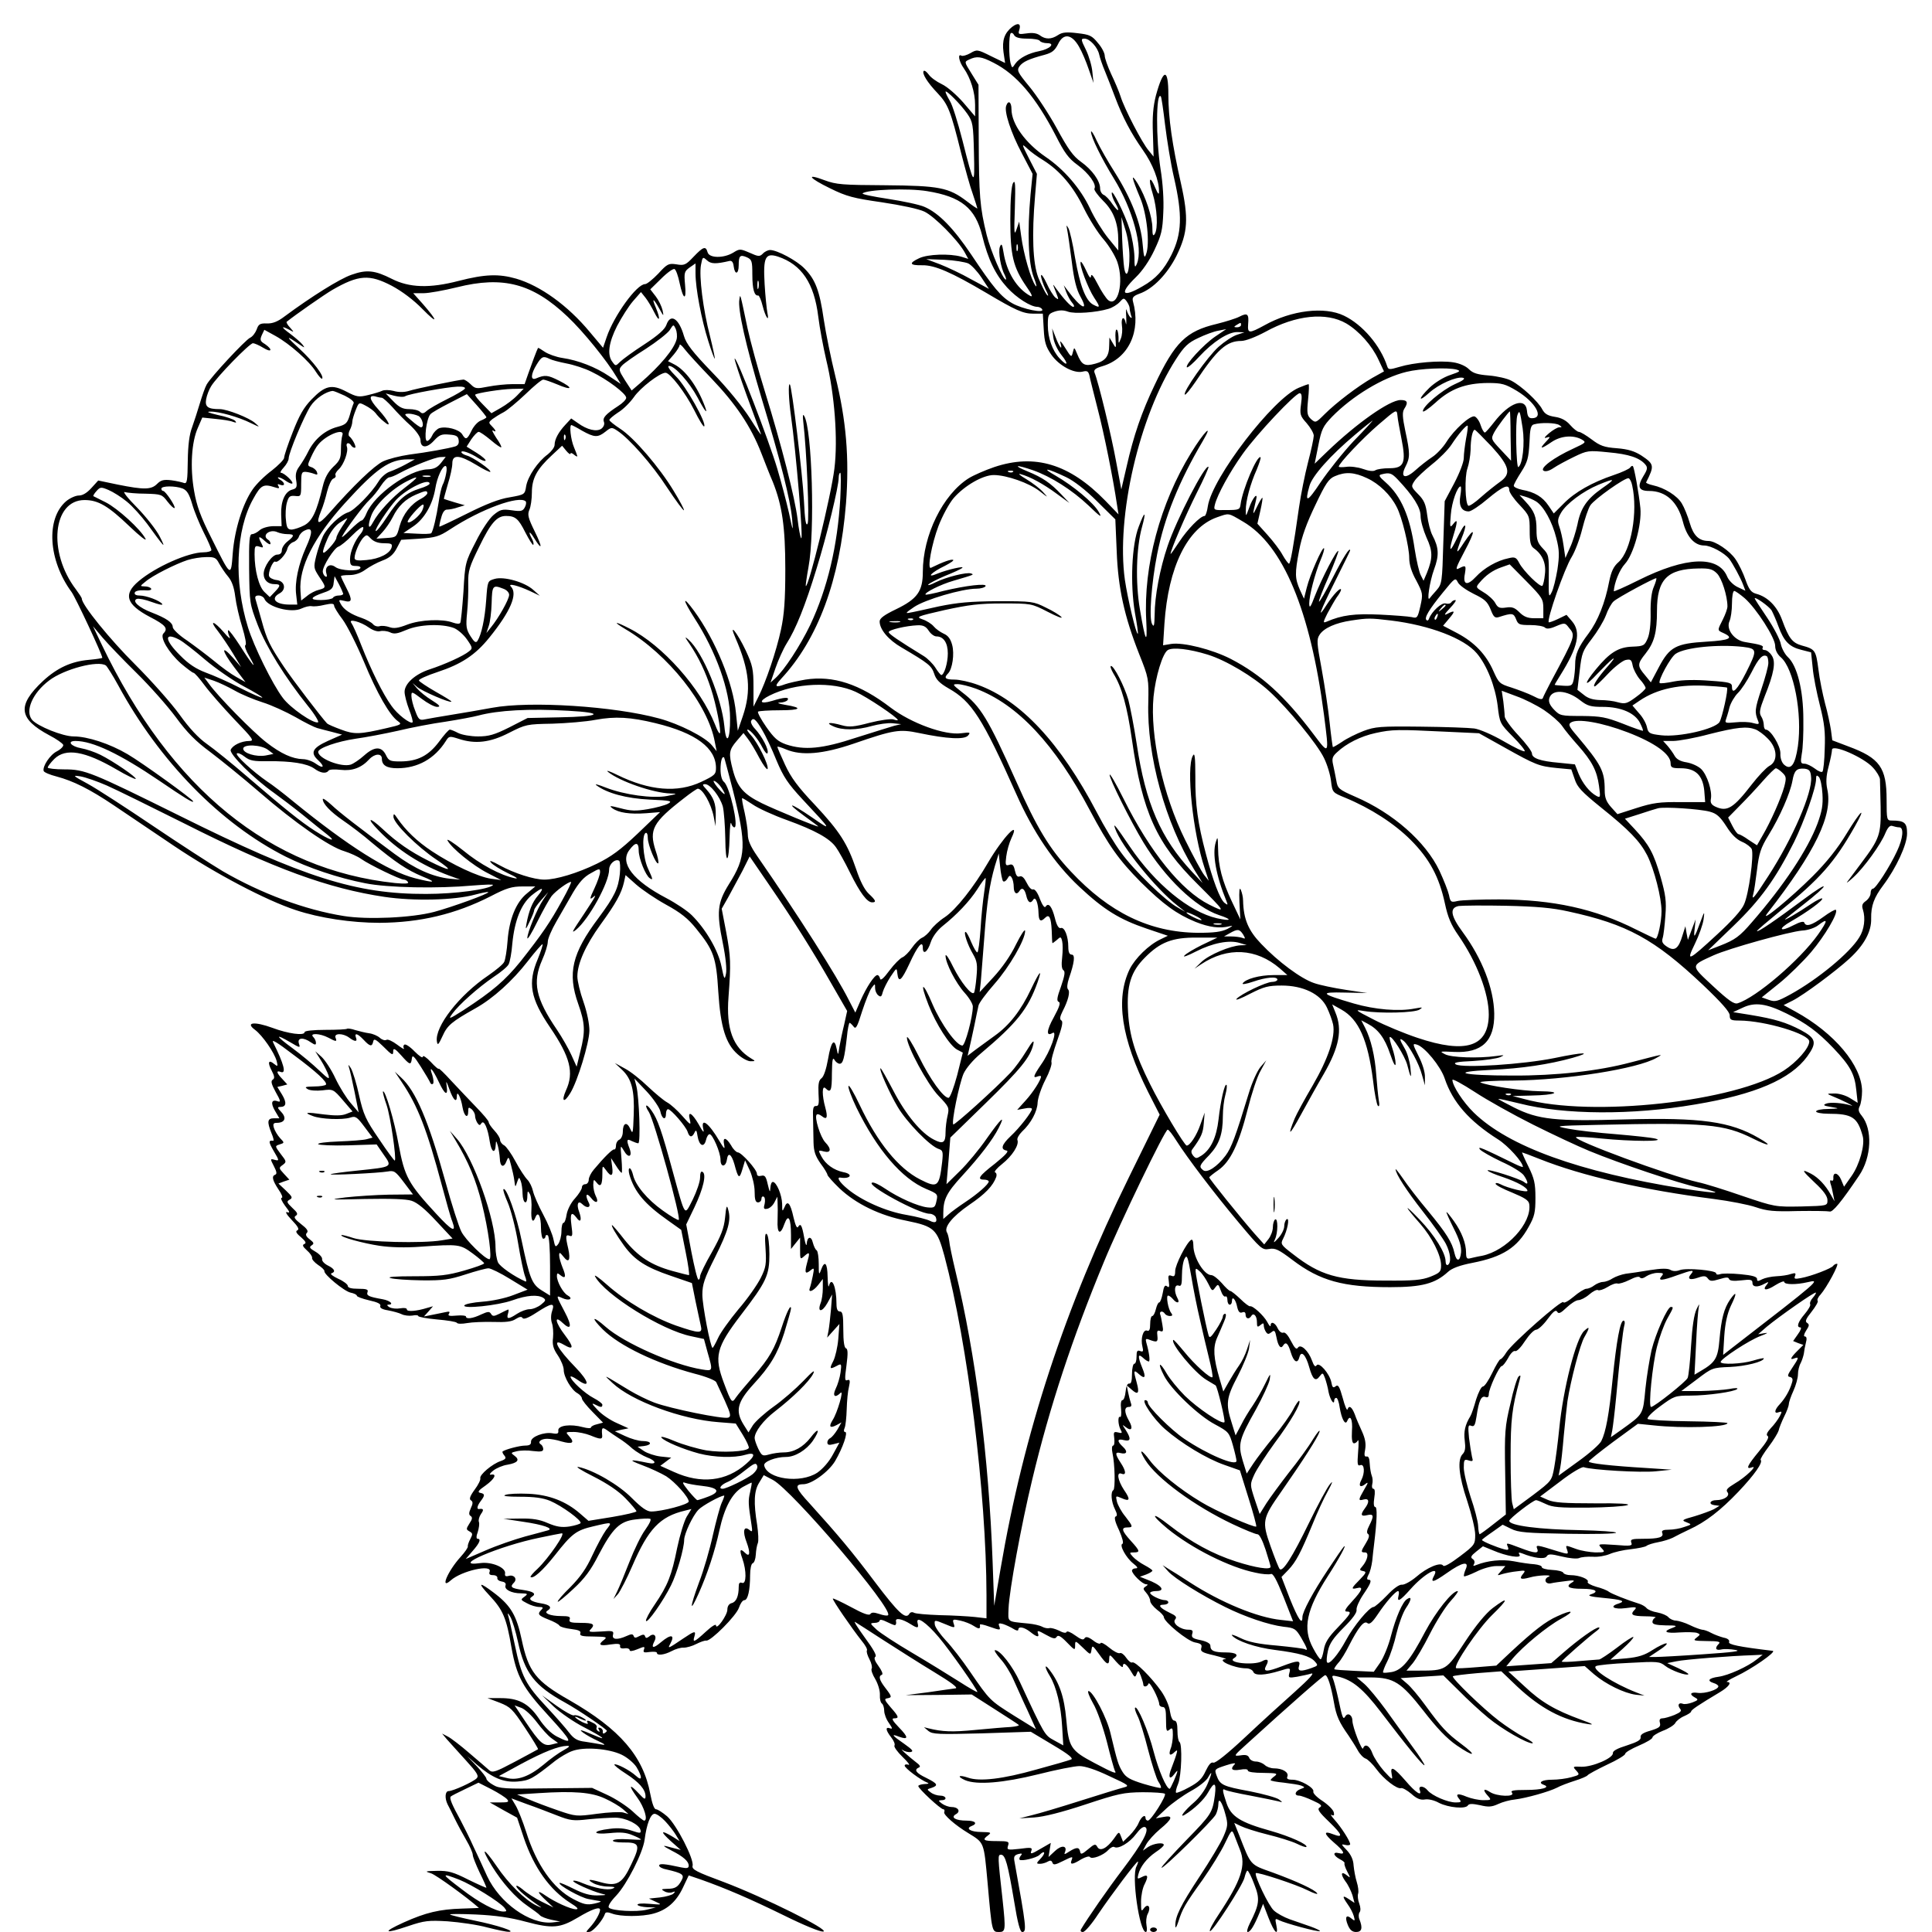 <?xml version="1.0" standalone="no"?>
<!DOCTYPE svg PUBLIC "-//W3C//DTD SVG 20010904//EN"
 "http://www.w3.org/TR/2001/REC-SVG-20010904/DTD/svg10.dtd">
<svg version="1.0" xmlns="http://www.w3.org/2000/svg"
 width="850pt" height="850pt" viewBox="0 0 850 850"
 preserveAspectRatio="xMidYMid meet">
<g transform="translate(0,850) scale(0.1,-0.1)"
fill="#000000" stroke="none">
<path d="M4453 8382 c-34 -28 -45 -59 -38 -112 l7 -47 -62 30 c-60 30 -62 30
-91 13 -16 -9 -34 -14 -39 -11 -18 11 -11 -26 10 -55 30 -43 50 -106 50 -162
l0 -50 -52 61 c-30 34 -71 70 -95 81 -23 11 -48 29 -57 42 -9 12 -18 19 -22
16 -9 -10 15 -50 61 -98 46 -49 57 -75 104 -265 17 -66 39 -147 51 -179 11
-33 20 -61 20 -63 0 -2 -21 12 -47 32 -79 60 -121 68 -358 70 -188 1 -216 3
-267 22 -85 32 -70 10 25 -36 71 -35 101 -43 227 -61 86 -13 162 -29 187 -41
44 -21 145 -123 176 -177 l17 -31 -32 10 c-51 14 -146 11 -184 -7 -47 -22 -43
-32 14 -31 54 1 128 -31 282 -122 128 -76 161 -91 206 -91 l42 0 4 -69 c3 -56
9 -76 33 -111 34 -49 100 -84 138 -75 20 5 25 2 30 -17 2 -13 19 -78 36 -146
29 -111 68 -306 85 -421 l7 -44 -58 60 c-158 162 -310 208 -489 148 -41 -14
-91 -36 -112 -49 -114 -72 -202 -251 -202 -412 0 -85 -24 -119 -117 -164 -52
-25 -73 -40 -73 -54 0 -35 38 -81 97 -115 119 -70 131 -80 143 -115 8 -26 24
-42 64 -65 101 -57 148 -130 297 -464 74 -167 167 -305 277 -408 109 -102 177
-144 298 -185 l92 -31 -33 -16 c-51 -24 -111 -83 -135 -131 -63 -131 -37 -304
81 -540 l51 -100 -135 -275 c-282 -574 -463 -1125 -565 -1723 l-28 -163 -7
194 c-17 462 -74 910 -164 1281 -14 58 -26 117 -27 131 -2 14 -6 31 -10 37
-14 23 24 70 98 121 71 48 105 84 119 123 3 9 1 18 -5 20 -6 2 8 19 31 37 44
35 76 84 67 106 -2 7 7 23 20 36 40 37 68 90 69 128 1 20 16 65 34 100 18 34
30 69 27 77 -3 7 9 50 25 95 21 58 27 84 19 89 -9 5 -7 17 5 41 25 48 34 86
24 96 -6 6 -4 25 4 49 24 69 28 104 12 104 -10 0 -15 11 -15 34 0 47 -17 89
-33 83 -9 -3 -18 11 -26 44 -13 51 -28 70 -41 50 -4 -7 -14 6 -25 34 -10 28
-22 44 -30 42 -7 -3 -19 10 -28 29 -11 22 -21 32 -31 28 -10 -4 -16 4 -21 26
-5 24 -11 30 -25 25 -16 -5 -18 -1 -13 37 3 24 13 60 23 81 41 86 -38 3 -103
-108 -62 -107 -141 -207 -190 -240 -25 -16 -53 -42 -62 -56 -10 -14 -27 -30
-39 -35 -11 -5 -31 -25 -44 -44 -13 -19 -32 -38 -42 -42 -10 -4 -36 -30 -57
-58 -25 -34 -39 -46 -41 -36 -2 9 -7 16 -12 16 -13 0 -48 -53 -74 -112 l-23
-53 -28 54 c-55 110 -222 372 -404 635 -29 42 -41 69 -41 95 0 20 -7 63 -14
96 -8 33 -13 61 -11 63 1 2 22 -11 46 -27 24 -17 92 -48 151 -69 124 -45 189
-81 216 -120 11 -15 39 -65 62 -112 44 -89 75 -130 97 -130 20 0 16 9 -15 38
-19 18 -38 56 -55 107 -39 114 -72 166 -182 284 -75 79 -105 120 -131 176 -19
41 -34 76 -34 79 0 3 17 -2 38 -11 68 -29 162 -21 297 25 177 61 202 65 288
47 124 -26 200 -30 216 -11 12 14 9 15 -30 10 -72 -10 -220 44 -311 113 -136
104 -253 142 -375 123 -34 -6 -74 -15 -88 -20 -45 -17 -50 -11 -19 23 163 175
259 435 286 773 15 199 1 365 -47 559 -19 77 -42 190 -51 250 -18 126 -37 176
-85 224 -34 35 -120 81 -151 81 -9 0 -24 -7 -32 -16 -14 -14 -20 -13 -58 4
-42 18 -44 18 -73 0 -42 -25 -105 -24 -112 2 -8 29 -19 25 -62 -20 -34 -36
-41 -39 -75 -33 -34 5 -40 3 -80 -41 -24 -25 -50 -46 -58 -46 -37 0 -137 -139
-169 -233 l-16 -47 -58 69 c-97 117 -218 204 -324 235 -77 22 -137 20 -254
-10 -127 -33 -216 -30 -293 9 -75 38 -111 42 -178 18 -52 -18 -175 -95 -294
-183 -30 -23 -53 -32 -78 -31 -30 1 -37 -3 -45 -27 -6 -15 -18 -31 -29 -36
-22 -11 -173 -173 -191 -206 -7 -12 -20 -50 -30 -83 -10 -33 -25 -80 -34 -105
-12 -31 -18 -78 -19 -148 -1 -85 -3 -101 -16 -97 -8 3 -33 9 -56 12 -34 4 -46
1 -63 -16 -26 -26 -58 -26 -173 -3 l-86 18 -30 -33 c-19 -21 -38 -33 -55 -33
-14 0 -39 -11 -56 -25 -90 -77 -79 -260 24 -400 17 -23 135 -275 135 -289 0
-2 -26 -6 -59 -9 -78 -7 -139 -35 -202 -93 -115 -108 -108 -166 28 -239 31
-16 58 -35 61 -42 2 -6 -10 -19 -27 -28 -31 -15 -65 -67 -59 -87 2 -6 28 -17
56 -24 75 -20 147 -56 254 -128 51 -34 170 -115 264 -178 180 -121 404 -239
535 -282 105 -35 245 -56 369 -56 178 1 334 38 489 117 69 36 93 43 140 43
l56 0 -36 -30 c-49 -39 -79 -115 -86 -209 -3 -42 -10 -84 -15 -93 -4 -10 -36
-36 -69 -59 -129 -87 -237 -226 -227 -291 3 -19 7 -15 25 24 21 47 40 63 145
122 77 43 163 121 229 206 34 44 64 78 66 76 2 -2 -7 -31 -21 -65 -45 -106
-33 -173 54 -301 89 -131 106 -199 70 -277 -22 -50 -9 -58 19 -12 32 52 83
220 84 274 0 30 -10 81 -26 127 -15 42 -27 92 -27 112 0 56 36 137 101 227 69
95 93 139 104 187 l7 32 46 -41 c26 -23 85 -63 132 -89 64 -35 97 -61 133
-106 77 -95 88 -126 97 -277 10 -157 33 -230 86 -276 19 -17 45 -31 57 -30 21
0 21 1 2 12 -81 49 -111 131 -100 271 11 148 10 176 -10 284 l-20 104 29 51
c16 29 44 81 62 115 l32 64 85 -124 c105 -153 188 -284 276 -438 l68 -118 -13
-59 c-8 -32 -17 -76 -21 -98 -6 -40 -6 -40 -12 -10 -10 51 -25 33 -38 -44 -8
-45 -19 -78 -29 -85 -12 -9 -15 -25 -13 -68 3 -44 1 -55 -11 -54 -12 1 -15
-11 -13 -54 0 -30 2 -78 2 -106 1 -40 8 -60 31 -93 17 -22 30 -45 30 -49 0 -5
24 -32 53 -60 73 -69 178 -120 296 -143 122 -25 134 -37 166 -155 103 -387
184 -1045 185 -1492 l0 -102 -52 6 c-29 3 -98 7 -154 8 -55 2 -107 6 -114 11
-7 4 -16 2 -20 -6 -16 -25 -48 5 -151 141 -100 133 -163 208 -286 344 -64 69
-69 86 -29 86 37 0 112 55 140 102 34 58 58 128 44 128 -6 0 -7 7 -2 18 4 9 8
46 9 82 1 36 5 80 10 99 6 27 4 33 -7 29 -12 -5 -12 6 -4 65 7 53 6 72 -2 75
-8 2 -12 31 -12 83 0 64 -3 79 -15 79 -10 0 -15 10 -15 34 0 73 -21 124 -33
79 -3 -10 -5 8 -6 40 -1 61 -13 74 -29 30 -9 -25 -10 -21 -10 26 0 29 -4 56
-9 60 -6 3 -13 19 -17 34 -7 31 -25 27 -27 -6 -1 -12 -6 0 -11 28 -10 56 -16
65 -27 47 -5 -8 -12 8 -20 42 -14 64 -27 78 -40 44 -9 -20 -10 -19 -10 15 -1
40 -25 97 -41 97 -6 0 -10 -12 -11 -27 -1 -22 -3 -18 -11 15 -8 36 -13 43 -29
39 -12 -3 -19 0 -19 9 0 18 -68 94 -84 94 -6 0 -20 13 -29 30 -23 38 -39 39
-31 3 4 -22 0 -18 -21 17 -47 80 -83 106 -71 53 5 -20 -1 -15 -20 20 -30 52
-50 62 -39 20 6 -25 2 -23 -33 17 -22 25 -52 52 -67 60 -15 8 -53 40 -85 70
-31 30 -76 66 -101 79 l-44 24 32 -30 c42 -40 55 -90 51 -198 -3 -82 -4 -87
-15 -62 -15 34 -33 27 -33 -13 0 -15 -7 -30 -15 -34 -8 -3 -15 -15 -15 -26 0
-11 -4 -19 -8 -17 -7 2 -43 -33 -89 -88 -13 -15 -23 -35 -23 -46 0 -10 -7 -19
-15 -19 -8 0 -15 -6 -15 -14 0 -8 -14 -30 -30 -48 -18 -19 -33 -49 -37 -70 -3
-21 -9 -38 -14 -38 -5 0 -9 -17 -9 -37 0 -21 -7 -46 -14 -56 -12 -16 -14 -14
-21 20 -4 21 -24 70 -45 109 -21 39 -41 85 -45 103 -4 18 -15 41 -25 51 -10
10 -34 46 -52 80 -18 34 -41 66 -50 71 -10 5 -18 16 -18 24 0 8 -11 26 -25 41
-14 15 -25 31 -25 37 0 6 -25 35 -55 66 -30 31 -79 83 -110 116 -30 33 -55 57
-55 53 0 -4 -16 9 -35 30 -19 20 -35 31 -35 23 0 -8 -15 2 -36 23 -19 20 -40
34 -45 30 -5 -3 -6 -10 -2 -17 3 -6 -10 2 -30 17 -20 15 -41 25 -47 21 -6 -4
-19 0 -29 9 -10 9 -31 18 -47 20 -16 2 -43 9 -61 14 -17 6 -34 8 -36 6 -2 -3
-46 -5 -96 -5 -52 0 -91 -4 -91 -10 0 -17 -73 -7 -142 19 -79 29 -121 24 -76
-9 33 -25 85 -100 95 -137 6 -24 5 -26 -11 -13 -25 21 -30 7 -11 -29 13 -25
14 -34 5 -40 -10 -6 -6 -20 13 -55 20 -35 23 -45 11 -41 -29 11 -35 -5 -15
-40 l20 -34 -24 0 c-29 0 -31 -15 -11 -65 8 -19 12 -34 8 -34 -22 3 -21 -5 2
-45 25 -42 25 -44 5 -39 -21 6 -21 5 -4 -28 12 -23 14 -34 6 -37 -17 -6 -13
-24 14 -65 14 -20 21 -37 14 -37 -6 0 1 -16 15 -35 21 -27 23 -33 9 -28 -10 3
-2 -11 20 -34 28 -29 35 -42 25 -46 -9 -4 -5 -13 16 -30 20 -18 25 -26 15 -30
-10 -4 -8 -11 11 -28 14 -12 24 -27 23 -33 -2 -6 10 -20 26 -31 16 -10 29 -23
28 -27 -4 -14 87 -89 115 -95 15 -3 28 -9 28 -14 0 -4 24 -13 54 -20 37 -8 53
-16 49 -25 -3 -8 8 -15 34 -19 21 -4 48 -11 60 -17 12 -6 33 -8 47 -6 14 3 26
2 26 -2 0 -4 37 -11 82 -15 46 -4 85 -10 88 -15 3 -5 23 -5 45 -1 22 4 74 6
115 5 54 -2 82 1 99 13 16 10 26 12 30 4 5 -7 26 1 61 24 68 44 82 45 69 7 -6
-17 -6 -38 -1 -53 5 -13 7 -42 5 -64 -4 -31 1 -49 21 -78 14 -21 26 -50 26
-64 0 -31 34 -89 61 -103 10 -6 19 -16 19 -23 0 -6 21 -33 47 -59 l46 -47 -26
-7 c-15 -3 -27 -10 -27 -14 0 -5 -16 -4 -35 1 -55 15 -110 8 -109 -14 2 -14
-3 -17 -25 -13 -37 7 -96 -15 -95 -37 1 -12 -6 -17 -26 -17 -24 0 -88 -17 -99
-26 -2 -2 1 -10 8 -18 9 -11 6 -16 -16 -24 -37 -12 -95 -61 -90 -76 2 -6 -9
-29 -25 -50 -21 -29 -25 -42 -16 -47 9 -6 9 -14 -1 -35 -9 -20 -9 -29 0 -34 8
-6 7 -14 -6 -33 -15 -24 -15 -26 1 -35 14 -8 14 -12 3 -33 -7 -13 -12 -28 -11
-32 2 -5 -13 -26 -32 -47 -57 -63 -92 -147 -43 -103 47 42 184 73 171 38 -4
-10 0 -15 15 -15 12 0 20 -6 19 -12 -2 -7 7 -14 19 -16 14 -2 20 -8 17 -17 -7
-18 26 -35 68 -35 30 -1 32 -2 15 -15 -18 -13 -17 -14 12 -29 16 -9 40 -16 53
-16 17 0 19 -3 10 -12 -19 -19 -15 -25 30 -43 24 -9 46 -21 49 -27 4 -6 27
-12 52 -15 33 -4 44 -9 40 -19 -4 -11 9 -14 58 -14 55 -1 62 -2 47 -14 -29
-22 -21 -29 27 -21 35 5 45 3 43 -7 -2 -8 5 -12 20 -10 12 2 22 -2 22 -8 0 -6
12 -5 34 4 31 13 34 13 29 -1 -5 -13 0 -15 25 -11 18 2 32 1 32 -4 0 -13 33
-9 65 8 17 9 40 16 53 15 13 0 38 7 55 16 18 9 37 16 44 15 19 -4 132 109 144
145 6 18 16 33 24 33 15 0 25 44 25 110 0 27 5 50 11 52 7 2 13 19 14 38 1 19
5 42 9 51 4 9 2 45 -3 80 -16 97 -14 150 9 186 l20 33 40 -21 c84 -44 532
-570 507 -595 -3 -4 -21 -1 -38 5 -25 8 -34 8 -40 0 -5 -8 -31 1 -84 30 -43
23 -79 40 -81 38 -4 -4 84 -132 127 -186 16 -19 26 -38 23 -42 -3 -5 2 -22 11
-39 9 -17 13 -35 10 -41 -4 -5 3 -26 16 -47 12 -21 21 -51 20 -69 -1 -17 3
-34 9 -38 5 -3 10 -18 10 -32 0 -13 9 -38 21 -54 15 -22 17 -27 5 -23 -22 8
-20 -8 5 -40 11 -14 18 -30 14 -36 -3 -5 13 -28 36 -50 23 -22 35 -38 25 -34
-9 3 -16 1 -16 -4 0 -11 71 -64 100 -75 9 -3 4 -6 -12 -6 -16 -1 -28 -5 -28
-9 0 -11 98 -102 110 -102 5 0 7 -6 4 -13 -4 -11 48 -57 106 -92 71 -44 68
-36 85 -220 19 -215 19 -215 50 -215 29 0 30 8 16 140 -22 196 -22 200 -7 200
19 0 30 -41 58 -207 15 -93 26 -133 35 -133 21 0 18 23 -34 311 -4 21 0 27 17
32 16 4 19 2 11 -7 -6 -7 -8 -15 -5 -18 7 -8 74 8 87 21 23 23 29 10 7 -14
-22 -23 -22 -25 -4 -25 10 0 26 5 34 10 10 6 17 5 20 -5 4 -11 12 -10 44 6 47
23 47 23 40 4 -8 -20 5 -19 43 5 18 10 35 15 38 10 8 -12 59 7 80 30 10 11 22
17 27 14 18 -11 68 19 96 57 18 24 32 35 41 30 19 -12 -13 -71 -100 -186 -64
-84 -155 -215 -183 -263 -4 -7 -1 -12 8 -12 9 0 39 35 67 78 61 90 168 232
175 232 2 0 0 -9 -6 -21 -23 -41 13 -289 41 -289 5 0 6 13 3 29 -3 16 -1 38 5
50 16 29 3 50 -16 26 -12 -17 -13 -14 -13 29 0 26 7 61 16 77 18 36 14 45 -14
30 -18 -9 -19 -8 -14 12 8 34 37 71 76 98 20 13 36 27 36 32 0 13 -45 7 -69
-9 l-23 -16 15 28 c9 16 36 46 61 67 55 45 59 62 14 53 l-33 -6 46 43 c25 23
74 58 108 77 35 19 69 46 76 60 20 36 18 19 -4 -32 -10 -24 -36 -59 -57 -77
-42 -36 -68 -70 -43 -56 42 25 87 68 104 99 27 49 37 45 30 -11 -11 -79 -14
-84 -126 -199 -60 -62 -109 -116 -109 -121 0 -13 226 208 239 234 6 12 11 32
11 44 0 35 17 11 31 -43 12 -43 11 -53 -8 -97 -11 -27 -59 -107 -106 -178 -83
-126 -108 -176 -106 -217 0 -12 5 -5 13 19 18 57 30 78 107 185 37 53 81 124
98 160 28 59 31 62 40 39 5 -13 17 -43 26 -67 28 -68 6 -135 -93 -284 -25 -37
-43 -71 -39 -74 8 -9 144 201 152 235 4 17 10 31 13 31 4 0 18 -27 30 -60 26
-65 23 -88 -20 -173 -10 -20 -14 -37 -9 -37 12 0 29 28 52 84 l16 40 24 -62
c25 -65 45 -84 34 -31 -6 28 -5 30 12 21 25 -13 175 -54 180 -48 2 2 -16 11
-41 20 -25 9 -67 23 -92 32 -25 9 -56 26 -69 38 -23 19 -88 156 -80 165 7 6
178 -50 229 -76 26 -13 45 -19 41 -13 -10 16 -88 52 -194 91 -104 37 -96 29
-150 167 l-21 52 29 -14 c16 -8 68 -25 117 -37 49 -12 107 -30 128 -40 22 -11
41 -17 43 -15 10 10 -72 47 -157 71 -133 37 -174 63 -194 122 -18 54 -20 67
-6 58 5 -3 55 -15 111 -25 56 -11 112 -22 123 -25 20 -6 20 -5 3 8 -10 8 -68
24 -128 36 -120 22 -132 28 -147 70 -10 27 -8 28 41 44 30 10 46 12 39 5 -21
-21 -13 -30 23 -24 22 4 35 3 35 -4 0 -6 27 -10 68 -10 58 -1 65 -2 50 -14
-10 -7 -18 -15 -18 -18 0 -3 26 -8 58 -11 32 -4 67 -9 77 -13 17 -7 17 -8 -3
-15 -25 -9 -30 -29 -7 -29 8 0 36 -10 61 -22 36 -16 43 -23 30 -30 -12 -7 -5
-19 41 -63 59 -57 64 -73 18 -55 -43 17 -42 3 3 -36 46 -39 53 -55 22 -47 -28
7 -25 -11 5 -27 14 -7 23 -15 20 -18 -2 -2 3 -19 12 -36 15 -29 15 -30 -1 -17
-26 21 -30 6 -7 -26 12 -15 25 -43 31 -61 l9 -34 -24 16 c-30 20 -31 14 -6
-22 11 -15 23 -38 27 -52 6 -22 5 -23 -10 -11 -23 20 -31 7 -16 -29 9 -21 19
-30 36 -30 25 0 30 17 15 55 -5 11 -4 25 0 31 6 7 5 23 -1 39 -6 15 -8 35 -5
44 3 9 0 32 -6 51 -6 19 -12 52 -14 73 -1 25 -12 48 -30 67 -25 26 -26 28 -6
23 11 -3 21 -1 21 3 0 14 -40 76 -69 108 -14 16 -20 26 -13 21 10 -5 13 -2 10
11 -2 11 -24 33 -49 50 -25 16 -44 35 -41 42 5 16 -57 52 -92 52 -21 0 -27 4
-22 15 6 18 -22 35 -59 35 -15 0 -33 7 -41 15 -9 8 -26 15 -39 15 -12 0 -26 7
-29 16 -5 12 -15 15 -39 11 -31 -4 -31 -3 28 50 190 173 338 303 345 303 11 0
26 -48 39 -122 10 -58 23 -86 64 -144 12 -18 30 -46 40 -64 9 -17 25 -34 35
-37 9 -3 31 -24 47 -46 33 -45 92 -90 109 -84 6 2 26 -9 45 -25 24 -22 41 -28
59 -25 15 3 42 -3 63 -15 42 -21 117 -28 127 -11 5 8 20 8 53 1 37 -9 52 -8
80 5 19 9 52 18 74 20 50 6 152 35 185 52 14 8 49 21 77 30 29 9 55 20 58 25
3 4 41 25 85 46 44 20 80 42 80 48 0 6 27 22 60 36 33 14 60 30 60 36 0 6 20
19 45 29 25 9 50 25 55 34 5 10 23 24 40 31 16 7 30 16 30 20 0 7 31 28 128
86 38 23 53 44 30 44 -7 0 11 11 40 25 67 31 180 109 161 112 -151 18 -197 28
-192 39 3 8 -6 16 -24 19 -15 4 -40 13 -55 21 -14 8 -32 14 -40 14 -7 1 -31 9
-53 20 -22 11 -50 19 -61 20 -12 0 -27 7 -34 15 -7 8 -28 17 -49 21 -20 3 -40
12 -46 18 -5 7 -19 15 -30 19 -58 18 -125 45 -137 54 -7 6 -32 16 -56 22 -23
7 -40 16 -37 21 8 12 -37 30 -75 30 -16 0 -30 5 -32 10 -2 6 -24 12 -50 13
-25 1 -45 7 -45 12 1 6 -14 11 -33 13 -19 1 -60 7 -90 13 -53 10 -116 3 -164
-16 -14 -6 -17 -5 -11 4 4 8 2 17 -6 22 -11 7 -8 14 16 33 l29 23 44 -18 c60
-26 128 -37 117 -19 -6 10 -4 11 11 6 51 -21 99 -27 108 -14 7 12 18 12 67 0
33 -8 66 -11 76 -7 10 5 37 7 60 6 23 -2 56 4 75 12 18 8 60 18 92 21 33 4 64
10 70 15 6 5 29 12 51 16 22 4 51 13 65 20 14 8 45 23 70 35 73 33 140 85 218
167 71 75 109 129 98 140 -3 3 13 29 35 58 22 29 41 61 44 71 2 11 13 38 24
61 12 23 21 49 21 56 0 8 9 34 20 58 11 24 20 57 20 72 0 16 5 38 12 50 6 12
12 31 14 42 1 11 5 32 9 48 5 17 3 27 -4 27 -7 0 -5 10 5 26 14 21 15 27 4 34
-10 6 -5 18 20 49 18 23 30 44 27 48 -4 3 1 16 12 27 28 32 84 136 73 136 -6
0 -13 -4 -17 -9 -6 -11 -97 -46 -142 -54 -27 -5 -31 -4 -26 9 5 13 2 15 -18 9
-13 -5 -42 -9 -64 -10 -22 -1 -50 -7 -62 -13 -19 -10 -23 -10 -23 1 0 10 -20
16 -73 21 -41 4 -81 4 -90 0 -10 -3 -17 -2 -17 4 0 13 -131 25 -160 14 -16 -6
-31 -5 -41 1 -11 7 -40 7 -90 -1 -41 -7 -89 -14 -107 -16 -18 -3 -44 -12 -57
-20 -13 -9 -33 -16 -43 -16 -10 0 -27 -7 -38 -15 -10 -8 -26 -15 -35 -15 -8 0
-34 -16 -56 -35 -24 -20 -43 -30 -45 -24 -5 14 -225 -180 -251 -221 -10 -17
-22 -30 -26 -30 -4 0 -20 -27 -36 -60 -16 -33 -34 -60 -41 -60 -7 0 -20 -26
-30 -57 -9 -32 -20 -65 -25 -73 -24 -39 -30 -69 -25 -108 4 -31 2 -48 -9 -59
-24 -24 -18 -95 20 -207 19 -58 35 -124 35 -148 0 -42 -2 -46 -67 -95 -41 -31
-70 -48 -74 -41 -11 17 -71 -8 -119 -50 -24 -20 -52 -35 -62 -34 -11 2 -37
-16 -66 -47 -27 -28 -54 -51 -59 -51 -19 0 -89 -85 -122 -147 -34 -63 -75
-111 -83 -96 -3 4 -1 27 4 50 7 32 23 56 69 102 39 39 59 66 57 78 -2 10 11
40 29 67 35 51 40 66 23 66 -7 0 -7 7 0 21 7 11 14 39 17 62 2 23 6 56 8 72
13 107 15 165 5 165 -6 0 -8 14 -4 40 4 25 3 40 -4 40 -5 0 -8 9 -5 20 3 11 2
28 -2 37 -4 10 -8 34 -9 53 -1 23 -5 34 -14 32 -10 -2 -11 7 -6 32 4 25 0 47
-14 78 -11 24 -26 58 -32 76 -13 33 -25 41 -32 21 -2 -7 -12 16 -21 51 -14 50
-20 60 -31 51 -11 -9 -15 -5 -19 18 -8 38 -54 91 -65 74 -5 -9 -12 -2 -20 21
-16 44 -50 75 -62 57 -6 -10 -14 -3 -30 28 -13 26 -26 41 -34 38 -8 -3 -18 5
-25 19 -11 25 -31 33 -31 12 0 -7 -7 0 -15 16 -15 28 -64 73 -76 69 -4 -1 -23
13 -42 32 -20 19 -40 35 -44 35 -5 0 -22 16 -38 35 -17 19 -37 35 -46 35 -32
0 -79 78 -79 130 0 19 -4 29 -10 25 -20 -12 -70 -110 -70 -137 0 -21 -4 -26
-16 -21 -14 5 -16 1 -12 -25 3 -24 2 -29 -8 -21 -9 7 -14 0 -19 -31 -4 -22
-11 -40 -15 -40 -5 0 -11 -14 -15 -30 -4 -17 -11 -30 -16 -30 -5 0 -9 -16 -9
-35 0 -25 -4 -33 -14 -29 -17 6 -29 -36 -20 -71 5 -20 3 -24 -10 -19 -13 5
-16 0 -16 -25 0 -17 -4 -31 -10 -31 -5 0 -10 -20 -10 -45 0 -31 -4 -44 -12
-42 -8 1 -14 -12 -16 -35 -2 -21 -8 -38 -14 -38 -6 0 -9 -16 -6 -39 2 -22 0
-37 -4 -35 -11 7 -10 -34 2 -56 8 -15 7 -17 -12 -12 -18 4 -20 2 -16 -26 2
-18 0 -32 -5 -32 -5 0 -7 -14 -3 -32 11 -50 13 -158 4 -164 -13 -8 -9 -52 7
-84 10 -20 11 -30 3 -32 -7 -3 -3 -23 15 -60 15 -34 21 -58 15 -60 -15 -5 16
-62 48 -87 19 -15 22 -21 10 -21 -9 0 -16 -5 -16 -10 0 -15 46 -60 62 -60 9 0
9 -3 -2 -10 -12 -8 -12 -11 3 -28 9 -10 17 -26 17 -35 0 -9 14 -26 30 -39 17
-12 30 -27 30 -32 0 -21 104 -106 137 -112 27 -5 32 -10 28 -24 -5 -16 4 -21
57 -33 35 -9 57 -16 51 -16 -47 -3 36 -41 90 -41 13 0 28 -7 31 -16 7 -17 50
-15 116 5 47 15 49 14 42 -11 -5 -20 -2 -21 34 -15 21 4 50 10 63 14 16 4 -10
-24 -70 -78 -52 -46 -151 -136 -220 -201 -80 -75 -132 -116 -141 -113 -10 4
-20 -8 -34 -37 -15 -33 -31 -49 -72 -71 -29 -16 -56 -27 -58 -24 -3 3 1 20 9
39 15 36 19 175 6 184 -5 3 -9 25 -9 50 0 30 -4 44 -14 44 -8 0 -15 16 -19 41
-3 24 -20 62 -38 88 -43 61 -116 134 -128 127 -5 -3 -16 6 -26 20 -9 14 -22
24 -28 21 -7 -3 -28 8 -47 24 -19 16 -36 25 -38 20 -2 -6 -17 -1 -33 12 -22
16 -32 18 -38 9 -5 -9 -16 -5 -41 13 -19 14 -36 21 -38 15 -2 -6 -15 -4 -33 6
-17 8 -36 13 -42 11 -7 -2 -21 0 -32 6 -11 6 -38 12 -60 14 -98 10 -90 4 -88
67 3 78 56 367 104 566 77 322 177 624 315 957 71 173 269 583 281 583 5 0 21
-21 38 -48 49 -77 165 -230 274 -360 98 -117 104 -122 134 -117 27 5 42 -2
104 -49 120 -91 222 -119 429 -119 141 0 198 16 254 67 17 16 51 29 108 40
133 26 197 67 247 158 26 46 30 64 30 128 0 64 -5 85 -31 138 -17 34 -29 62
-28 62 2 0 37 -13 77 -29 188 -75 460 -137 767 -176 69 -9 152 -25 184 -36 50
-17 80 -20 185 -17 69 1 132 0 140 -2 13 -5 52 42 130 158 55 81 60 204 11
264 -14 17 -16 27 -8 42 5 10 10 40 10 66 -1 112 -122 256 -294 350 l-51 28
40 20 c49 25 189 129 250 185 64 59 97 119 95 176 -1 56 13 93 53 146 57 76
105 179 105 228 0 47 -11 57 -67 57 -22 0 -23 3 -23 91 0 142 -30 184 -168
235 l-71 27 -6 46 c-4 25 -15 78 -26 117 -10 39 -24 106 -29 149 -11 84 -14
89 -73 105 -42 12 -57 31 -87 113 -22 60 -64 102 -115 115 -21 6 -31 19 -46
62 -10 29 -30 70 -44 90 -25 37 -89 80 -118 80 -43 0 -67 24 -83 79 -9 31 -25
70 -35 86 -20 34 -76 69 -127 80 -18 4 -32 10 -30 13 37 73 36 80 -21 118 -30
19 -58 28 -108 32 -56 4 -74 11 -111 39 -24 18 -49 33 -56 33 -6 0 -23 13 -38
30 -17 20 -39 32 -67 36 -32 5 -45 13 -56 33 -17 34 -93 104 -136 126 -18 10
-63 20 -99 23 -50 4 -70 10 -88 28 -14 14 -42 26 -69 30 -58 9 -174 -1 -236
-20 -44 -13 -49 -13 -54 2 -30 92 -109 184 -190 223 -86 42 -232 24 -350 -42
-68 -37 -75 -37 -72 5 4 45 -3 51 -38 33 -15 -8 -60 -22 -100 -32 -135 -32
-184 -80 -273 -268 -57 -119 -93 -223 -124 -361 l-23 -99 -23 123 c-20 111
-78 351 -95 391 -4 12 4 19 35 28 115 34 171 154 134 286 -4 16 2 23 29 33 60
21 123 87 163 167 50 102 54 164 19 320 -38 168 -55 286 -55 388 0 119 -22
117 -55 -4 -12 -48 -16 -93 -13 -167 l3 -101 -22 27 c-29 34 -107 185 -123
237 -7 22 -26 67 -42 100 -15 33 -28 69 -28 80 0 11 -13 37 -30 56 -26 32 -36
37 -90 43 -48 6 -67 4 -85 -8 -30 -20 -56 -20 -81 -1 -13 9 -31 12 -58 8 -35
-5 -38 -4 -32 15 9 28 -5 34 -31 14z m67 -52 c27 0 52 -4 55 -10 3 -5 18 -10
32 -10 38 0 12 -26 -35 -35 -47 -9 -87 -30 -105 -55 -14 -21 -14 -21 -21 2 -8
31 -8 123 1 132 4 3 11 0 15 -9 6 -10 24 -15 58 -15z m227 -35 c13 -22 32 -67
43 -100 l21 -60 -5 48 c-2 26 -15 70 -28 97 -23 46 -23 50 -7 50 24 0 58 -38
65 -70 3 -14 14 -47 26 -75 11 -27 31 -78 44 -113 34 -90 70 -158 122 -232 43
-60 73 -137 71 -185 0 -13 -5 -8 -16 18 -24 59 -33 43 -12 -24 20 -65 25 -155
9 -179 -7 -11 -10 -4 -10 26 0 50 -30 140 -65 197 -31 49 -27 28 11 -63 30
-70 44 -204 26 -249 -7 -20 -10 -12 -15 46 -7 90 -50 200 -122 314 -30 47 -66
110 -80 140 -13 30 -25 47 -25 39 0 -23 45 -115 101 -206 83 -135 129 -305
101 -374 -9 -21 -11 -17 -11 31 -1 31 -10 85 -21 120 -22 69 -79 183 -79 159
0 -8 6 -26 14 -40 24 -41 17 -47 -10 -9 -13 20 -31 39 -40 42 -8 4 -15 16 -15
28 0 33 -35 82 -84 117 -35 25 -57 56 -107 148 -35 64 -90 147 -121 184 -51
62 -55 70 -43 88 15 20 40 32 111 51 33 9 45 19 59 47 23 49 60 45 92 -11z
m-376 -71 c101 -51 186 -151 274 -321 38 -75 56 -100 96 -129 49 -36 85 -86
74 -104 -3 -5 14 -29 38 -53 47 -46 67 -100 67 -177 l0 -42 -45 55 c-24 30
-61 89 -80 131 -42 88 -114 171 -195 226 -89 61 -150 145 -150 210 0 31 -14
41 -23 15 -10 -25 20 -118 69 -210 l47 -90 -9 -90 c-15 -166 -10 -303 14 -365
12 -30 15 -47 8 -37 -20 25 -53 141 -63 217 l-9 65 -12 -35 c-10 -29 -11 -14
-7 95 3 103 2 126 -8 110 -7 -13 -12 -71 -12 -160 0 -159 12 -210 71 -296 24
-34 29 -47 17 -41 -59 32 -104 104 -118 192 -6 37 -9 41 -16 24 -8 -22 4 -93
22 -125 5 -11 7 -19 4 -19 -12 0 -66 124 -84 196 -30 123 -34 172 -35 425 l-1
236 -31 50 c-32 51 -32 51 -10 61 33 16 53 14 107 -14z m-115 -225 c24 -35 26
-47 29 -171 4 -153 1 -150 -51 56 -20 78 -44 155 -55 172 -10 17 -19 35 -19
40 0 12 67 -55 96 -97z m870 -49 c8 -66 25 -171 39 -231 38 -165 35 -247 -11
-340 -33 -66 -69 -106 -128 -139 -89 -52 -103 -32 -29 40 29 28 60 73 82 120
30 64 36 86 39 165 3 54 -2 130 -12 191 -21 134 -20 342 1 320 3 -2 11 -59 19
-126z m-536 -155 c73 -46 132 -115 178 -210 24 -49 63 -111 88 -139 24 -28 51
-73 60 -99 30 -89 2 -202 -41 -167 -9 8 -30 39 -45 69 -19 37 -29 49 -30 36
-1 -13 -8 -5 -21 24 -11 24 -22 42 -24 39 -9 -9 32 -117 59 -158 28 -42 27
-47 -5 -30 -33 18 -58 85 -79 205 -10 63 -24 123 -30 132 -9 15 -9 14 -5 -7 3
-14 12 -76 20 -138 10 -83 21 -126 39 -158 38 -68 1 -50 -56 27 l-18 24 11
-30 c6 -16 18 -38 26 -47 9 -10 11 -18 5 -18 -10 0 -40 32 -75 80 -17 24 -17
24 -2 -14 14 -36 14 -37 -2 -25 -9 8 -27 37 -39 64 -13 28 -24 42 -24 32 0
-10 9 -37 20 -60 13 -25 15 -34 5 -23 -8 11 -25 45 -37 75 -24 63 -29 186 -14
361 l8 95 -35 68 c-33 65 -33 67 -8 44 14 -14 46 -37 71 -52z m-511 -136 c149
-24 212 -74 242 -195 26 -106 59 -173 110 -229 42 -46 104 -85 133 -85 8 0 18
-5 21 -11 12 -19 -87 1 -132 27 -49 28 -84 70 -180 214 -78 116 -143 183 -206
210 -23 10 -95 25 -160 35 -65 10 -115 20 -112 24 18 17 199 24 284 10z m890
-284 c1 -71 -14 -107 -23 -54 -3 19 -7 77 -9 129 l-3 95 17 -55 c10 -30 18
-82 18 -115z m-492 23 c-3 -7 -5 -2 -5 12 0 14 2 19 5 13 2 -7 2 -19 0 -25z
m-1167 -107 c0 -64 9 -94 26 -91 4 0 13 -20 19 -45 13 -51 31 -77 21 -30 -3
17 -9 73 -12 125 -7 119 3 139 59 121 104 -35 159 -117 177 -264 6 -49 22
-134 35 -190 37 -152 52 -351 36 -479 -14 -117 -115 -529 -126 -516 -1 2 4 39
12 83 29 154 16 610 -19 665 -6 10 -7 2 -4 -25 15 -127 28 -434 19 -449 -7
-13 -12 15 -16 101 -6 116 -53 502 -62 512 -8 7 -5 -69 5 -139 22 -155 55
-548 45 -538 -4 4 -11 41 -16 84 -12 96 -70 323 -143 559 -31 99 -65 225 -77
280 -34 161 -32 154 -36 128 -8 -43 28 -202 97 -433 85 -280 127 -448 135
-533 5 -59 4 -58 -14 27 -11 48 -34 136 -51 193 -36 122 -182 501 -188 485 -1
-5 23 -79 54 -164 31 -84 59 -160 62 -168 2 -8 -19 23 -48 69 -32 50 -99 133
-166 202 -88 91 -115 127 -125 161 -22 77 -59 101 -77 49 -7 -20 -36 -46 -97
-86 -48 -31 -96 -66 -107 -77 -19 -19 -20 -19 -33 -1 -25 31 -17 86 20 159 20
38 51 87 70 109 l35 40 20 -25 c11 -14 28 -43 39 -65 23 -46 28 -31 7 20 -20
46 -12 45 14 -2 20 -36 21 -37 15 -8 -4 17 -17 44 -30 61 l-24 31 49 48 c26
26 53 45 58 41 6 -3 16 -31 22 -61 16 -75 31 -80 24 -8 -5 54 -3 59 20 76 l26
18 0 -44 c0 -65 26 -203 56 -297 14 -45 27 -80 29 -78 1 1 -8 46 -21 98 -31
119 -49 265 -40 314 7 37 8 37 26 21 18 -17 40 -17 100 -3 10 2 16 -6 18 -24
5 -39 22 -35 22 5 0 42 6 48 36 35 22 -10 24 -17 24 -77z m950 50 c14 -7 40
-35 58 -62 l33 -50 -78 42 c-42 24 -104 53 -137 66 l-61 23 80 -3 c44 -2 91
-10 105 -16z m-2537 -98 c45 -24 96 -62 136 -103 69 -70 69 -55 1 23 l-42 47
45 0 c24 0 90 12 147 26 204 51 333 17 487 -129 70 -66 174 -195 216 -266 l18
-30 -51 34 c-59 40 -137 70 -205 80 -28 4 -63 17 -78 27 -16 11 -29 19 -30 17
-4 -6 -28 -70 -44 -116 l-15 -43 -53 0 c-28 0 -77 -5 -107 -11 -51 -10 -57
-10 -77 10 -11 11 -26 21 -32 21 -16 0 -211 -40 -244 -51 -19 -5 -43 -5 -63 1
-19 5 -41 5 -50 1 -10 -5 -37 -13 -62 -19 -41 -10 -50 -9 -96 15 -65 34 -94
27 -154 -35 -34 -35 -54 -71 -82 -143 -21 -53 -38 -104 -38 -113 0 -8 -25 -33
-54 -56 -30 -22 -69 -60 -85 -84 -43 -62 -79 -176 -87 -280 -8 -107 -7 -108
-95 69 -46 91 -64 140 -75 205 -18 102 -12 215 17 279 l19 44 58 -6 c31 -3 66
-8 77 -13 15 -5 17 -4 9 5 -6 6 -39 18 -75 25 -42 10 -54 15 -33 15 36 1 123
-23 179 -51 40 -19 40 -19 17 1 -26 23 -123 61 -155 61 -53 0 -66 10 -60 44 3
17 13 43 22 57 24 40 169 189 184 189 6 0 27 -9 45 -20 37 -23 44 -9 8 16 -22
13 -23 19 -14 40 l11 23 49 -27 c63 -35 150 -112 178 -158 12 -19 25 -33 27
-30 11 10 -40 77 -100 132 -61 56 -61 61 -2 20 27 -18 28 -18 15 -1 -8 10 -33
31 -54 47 -40 29 -41 37 -3 17 22 -12 22 -12 3 10 -11 11 -17 23 -15 25 37 30
166 120 202 141 115 66 162 69 260 18z m1614 -10 c-3 -10 -5 -4 -5 12 0 17 2
24 5 18 2 -7 2 -21 0 -30z m1633 -89 c0 -7 3 -21 6 -31 5 -12 4 -15 -4 -8 -5
6 -12 19 -15 30 -3 11 -4 -2 -2 -30 1 -27 0 -40 -2 -27 -7 35 -22 26 -17 -10
3 -18 1 -44 -5 -58 -10 -25 -10 -24 -10 8 -1 17 -4 32 -9 32 -4 0 -6 -19 -4
-42 3 -42 2 -43 -12 -18 l-15 25 -1 -33 c0 -49 -16 -70 -61 -82 -47 -13 -60
-6 -80 43 -13 31 -13 31 -19 7 -6 -24 -7 -23 -34 20 -17 28 -25 35 -20 20 10
-36 -5 -18 -22 27 l-15 38 5 -39 c3 -23 18 -55 36 -78 33 -41 27 -53 -8 -15
-32 34 -52 90 -52 146 0 46 2 50 30 60 21 7 39 7 58 0 29 -11 125 -4 178 12
18 5 40 19 50 30 17 19 19 19 31 3 7 -10 13 -23 13 -30z m953 -67 c57 -34 113
-97 142 -160 l24 -51 -52 -29 c-64 -37 -159 -109 -210 -160 -38 -38 -39 -38
-59 -21 -17 16 -19 26 -13 86 4 38 5 68 2 68 -2 0 -22 -7 -43 -16 -113 -47
-381 -396 -400 -521 -3 -23 -10 -43 -14 -43 -19 0 -76 -59 -112 -114 -21 -32
-38 -56 -38 -53 0 16 65 168 115 268 31 61 54 113 52 115 -14 14 -141 -232
-180 -348 -34 -100 -57 -223 -57 -302 -1 -48 -3 -57 -11 -42 -15 24 -3 182 22
308 32 162 96 320 201 498 50 85 4 39 -52 -53 -136 -221 -210 -498 -197 -737
6 -112 -4 -94 -28 50 -20 117 -16 269 9 360 20 73 13 75 -14 3 -31 -79 -38
-252 -17 -378 9 -49 15 -91 13 -93 -7 -6 -45 155 -57 237 -39 279 63 720 225
971 36 56 53 72 98 93 29 14 69 29 88 32 l35 7 -49 -33 c-51 -35 -134 -125
-124 -135 3 -3 28 18 54 47 62 67 129 109 168 108 l31 -1 -33 -11 c-19 -6 -55
-30 -81 -53 -48 -43 -159 -200 -148 -210 3 -3 24 23 48 58 94 141 136 178 200
178 19 0 63 17 106 40 134 74 268 88 356 37z m-463 -7 c0 -5 -8 -10 -17 -10
-15 0 -16 2 -3 10 19 12 20 12 20 0z m-2483 -62 c-11 -44 -72 -117 -162 -195
l-36 -31 -30 46 c-27 43 -28 47 -12 64 9 10 56 43 104 73 48 31 95 68 105 82
17 27 17 27 27 6 5 -12 7 -32 4 -45z m153 -173 c107 -112 174 -211 220 -330
17 -44 39 -100 50 -125 41 -103 55 -197 55 -385 0 -137 -5 -200 -19 -265 -20
-94 -67 -232 -100 -297 l-21 -42 0 87 c0 78 -4 95 -34 160 -37 78 -77 128 -46
57 63 -145 71 -234 33 -346 l-22 -64 -8 77 c-12 132 -90 321 -184 450 -53 72
-52 52 1 -31 95 -147 157 -319 157 -441 1 -96 -17 -122 -25 -36 -12 125 -94
325 -158 382 -18 16 -17 12 6 -21 39 -58 69 -121 93 -195 23 -69 46 -189 39
-196 -3 -3 -12 14 -21 38 -64 161 -232 350 -377 423 -64 33 -76 32 -19 -2 190
-112 366 -334 395 -498 l8 -40 -21 26 c-29 36 -143 94 -232 118 -197 54 -568
78 -735 47 -49 -9 -130 -23 -180 -31 -49 -8 -102 -17 -116 -20 -23 -5 -28 -1
-42 37 -10 24 -17 54 -17 66 0 21 2 20 46 -13 25 -19 55 -35 67 -35 17 0 12 7
-23 29 -25 15 -54 39 -65 52 l-20 24 21 -18 c22 -18 144 -71 150 -64 2 2 -29
21 -68 43 -40 23 -73 45 -75 50 -2 5 35 22 81 37 106 35 167 75 229 152 93
115 126 192 95 224 -17 17 32 5 87 -21 l40 -19 -28 25 c-38 35 -130 61 -171
49 -31 -9 -31 -9 -37 -93 -6 -84 -21 -152 -38 -179 -7 -11 -14 -7 -31 20 -19
30 -21 43 -15 104 4 39 6 97 5 130 -1 53 5 72 49 161 50 103 77 134 117 134
41 0 55 -12 85 -72 17 -33 33 -58 35 -55 3 3 1 14 -5 25 -19 35 -12 39 8 6 37
-60 39 -44 4 27 -30 61 -33 75 -24 96 6 13 11 47 11 76 0 62 22 103 88 164
l45 42 18 -22 c10 -12 18 -18 19 -13 0 5 7 3 15 -4 8 -7 15 -10 15 -7 0 2 -7
21 -15 40 -14 33 -21 97 -11 97 2 0 24 -11 47 -25 54 -30 69 -31 103 -4 25 20
28 20 52 4 52 -34 153 -148 219 -250 38 -57 71 -102 74 -100 2 3 -18 41 -45
85 -62 103 -175 235 -236 274 -26 17 -47 34 -47 38 -1 4 17 19 38 33 22 13 53
44 70 68 28 41 114 107 139 107 20 0 87 -87 126 -164 21 -43 41 -75 44 -72 12
13 -80 177 -124 220 -29 29 -40 46 -30 46 25 0 89 -72 125 -139 33 -63 48 -79
31 -36 -32 85 -84 156 -132 181 l-29 15 26 30 c14 17 25 35 25 41 0 6 10 -2
22 -18 12 -16 65 -74 118 -129z m-712 86 c9 -5 43 -14 74 -20 32 -6 82 -22
111 -37 69 -33 152 -96 152 -114 0 -8 -16 -24 -35 -36 -55 -36 -70 -52 -63
-70 4 -10 -1 -22 -11 -30 -21 -15 -63 -5 -104 25 l-29 20 -25 -27 c-31 -33
-48 -65 -48 -89 0 -11 -14 -29 -30 -42 -44 -32 -87 -96 -95 -139 -6 -38 -6
-38 -73 -50 -46 -7 -104 -30 -186 -71 -66 -33 -121 -59 -123 -58 -1 2 2 19 8
39 6 24 15 37 27 36 9 0 31 4 47 10 l30 9 -45 13 c-25 8 -46 14 -47 15 -1 0 7
29 17 64 11 34 20 76 20 92 0 40 30 39 105 -6 32 -20 60 -33 62 -31 7 7 -78
66 -104 72 -13 4 -23 10 -23 15 0 10 40 -4 75 -27 14 -9 28 -14 31 -11 4 3
-14 19 -38 34 l-45 28 21 33 c12 17 26 32 32 32 6 0 29 -16 53 -36 23 -20 44
-34 46 -32 3 2 -7 21 -22 42 -14 22 -21 36 -14 32 16 -10 14 0 -5 19 -15 15
-15 17 2 31 11 8 33 22 49 30 17 9 60 45 97 80 36 35 71 64 78 64 6 0 34 -10
61 -21 67 -29 74 -17 9 16 -50 25 -62 27 -102 10 -25 -10 -23 19 3 61 22 36
29 39 57 25z m3990 -47 c20 -6 16 -9 -28 -24 -30 -10 -68 -34 -91 -56 -50 -49
-51 -67 -1 -22 42 38 119 72 148 66 13 -3 2 -12 -37 -29 -57 -27 -139 -96
-139 -118 0 -7 25 10 55 37 67 62 133 86 230 87 63 0 77 -4 129 -35 82 -50
121 -120 66 -120 -14 0 -20 8 -22 33 -6 62 -78 36 -145 -51 -18 -23 -36 -44
-40 -45 -4 -1 -13 14 -19 33 -6 19 -19 36 -27 38 -20 4 -89 -58 -123 -112 -15
-24 -43 -54 -63 -67 -20 -13 -53 -39 -74 -58 -46 -41 -68 -32 -43 17 20 39 20
58 -1 155 -13 62 -14 83 -5 98 19 29 14 39 -16 39 -48 0 -193 -102 -323 -227
l-55 -53 16 80 c14 72 21 85 60 126 90 92 224 173 328 198 60 15 181 20 220
10z m-4363 -84 c-4 -6 -39 -27 -78 -46 -40 -20 -80 -43 -90 -52 -13 -12 -20
-13 -29 -4 -7 7 -28 12 -48 12 -28 0 -44 8 -70 35 l-33 34 37 -10 c20 -5 42
-7 49 -2 16 10 182 40 230 42 24 1 36 -3 32 -9z m230 -30 c-16 -17 -48 -41
-71 -54 l-42 -24 -38 39 c-21 21 -36 40 -33 43 8 7 114 24 163 25 l50 1 -29
-30z m-758 -1 c24 -12 42 -26 39 -33 -3 -6 -11 -29 -17 -52 -11 -36 -17 -42
-54 -52 -54 -14 -100 -53 -127 -105 -11 -23 -30 -54 -41 -69 -15 -20 -18 -36
-14 -61 5 -30 2 -36 -17 -41 -32 -8 -51 -51 -49 -110 l2 -51 -39 0 c-22 -1
-47 -8 -58 -18 -10 -9 -25 -17 -33 -17 -12 0 -14 -27 -13 -153 2 -150 2 -153
38 -247 38 -98 120 -230 220 -355 31 -38 51 -72 45 -73 -20 -7 -123 64 -155
108 -45 59 -128 228 -153 310 -63 202 -54 428 23 565 34 62 45 67 95 51 18 -6
22 -5 16 5 -6 9 -3 11 8 6 22 -8 22 9 0 22 -10 6 -13 11 -8 11 6 0 21 -7 33
-16 13 -9 26 -14 28 -11 7 6 -36 47 -50 47 -5 0 0 10 12 23 12 13 22 31 22 40
0 25 68 187 96 230 22 34 69 65 98 67 5 0 29 -10 53 -21z m623 -95 c0 -2 -11
-9 -24 -14 -14 -5 -32 -25 -41 -44 -20 -41 -26 -43 -42 -16 -14 21 -70 36
-101 26 -10 -4 -24 -18 -30 -31 -6 -14 -17 -25 -23 -25 -15 0 -3 100 15 118 6
7 45 29 86 50 l74 38 43 -48 c24 -27 43 -51 43 -54z m3584 58 c-6 -45 -4 -52
25 -84 17 -20 31 -44 31 -55 0 -10 -11 -63 -25 -116 -14 -54 -32 -144 -40
-200 -25 -177 -38 -247 -44 -247 -3 0 -16 17 -28 38 -11 21 -41 60 -66 88
l-45 50 13 57 c7 31 11 57 9 57 -3 0 -14 -19 -25 -42 -19 -40 -19 -35 -3 32
10 39 -15 11 -31 -36 -14 -38 -14 -38 -14 -9 -1 39 20 117 48 179 11 27 19 51
17 54 -14 13 -80 -142 -88 -207 -3 -23 -7 -25 -61 -25 -57 -1 -58 -1 -52 24
11 44 65 143 123 224 62 87 231 266 250 266 9 0 11 -13 6 -48z m-4044 28 c5 0
26 -19 47 -42 21 -24 57 -61 81 -82 25 -24 42 -49 42 -62 0 -36 28 -37 59 -3
24 26 34 30 67 27 31 -2 40 -7 42 -25 2 -14 -3 -23 -15 -27 -30 -9 -123 -26
-202 -36 -41 -6 -93 -19 -116 -30 -39 -19 -129 -105 -238 -229 -48 -54 -59
-50 -34 12 8 18 19 55 26 84 7 28 19 54 27 57 9 3 13 10 10 15 -3 4 3 16 14
26 23 21 44 80 36 100 -6 17 9 21 19 5 3 -5 10 -10 16 -10 10 0 -10 40 -25 51
-4 4 -3 16 3 27 6 11 11 28 11 37 0 8 7 31 15 51 14 35 14 35 44 19 16 -8 36
-23 43 -32 7 -10 23 -27 36 -37 38 -33 24 0 -23 52 -43 47 -45 68 -7 56 8 -2
18 -4 22 -4z m4486 -181 c21 -106 11 -129 -53 -129 -27 0 -54 -4 -62 -9 -9 -6
-30 -3 -55 6 -23 8 -56 12 -73 9 -18 -2 -33 -2 -33 1 0 14 104 124 175 185 79
68 80 68 83 41 1 -16 10 -62 18 -104z m480 12 l2 -108 -45 48 c-44 47 -44 48
-29 77 13 24 64 92 69 92 1 0 3 -49 3 -109z m53 35 c10 -68 0 -159 -19 -171
-9 -6 -14 204 -4 229 9 24 11 20 23 -58z m-4858 54 c18 -10 27 -50 11 -50 -4
0 -23 13 -42 30 -33 27 -34 29 -12 30 13 0 32 -5 43 -10z m4115 -110 c-47 -50
-112 -132 -146 -182 -59 -89 -71 -93 -49 -16 12 44 92 134 199 224 41 35 77
63 79 64 2 0 -35 -41 -83 -90z m904 70 c13 -9 13 -10 0 -10 -8 0 -28 -12 -45
-26 -21 -18 -24 -24 -10 -19 17 5 17 3 -4 -19 -31 -33 -22 -33 25 -1 41 28 95
32 132 12 22 -13 21 -14 -37 -41 -85 -39 -148 -86 -130 -97 9 -5 25 -1 44 12
16 11 57 33 90 49 58 28 63 29 151 20 90 -8 138 -24 163 -54 11 -13 9 -22 -9
-51 -28 -46 -21 -65 25 -65 74 0 126 -47 149 -135 17 -67 51 -105 94 -105 29
0 88 -32 110 -59 15 -20 50 -83 62 -116 l9 -24 -34 16 c-19 9 -39 29 -46 46
-39 94 -181 89 -391 -16 -60 -30 -108 -51 -108 -48 2 36 25 94 49 120 38 41
75 174 68 246 -7 67 -27 178 -33 184 -3 3 -8 0 -12 -6 -4 -6 -36 -21 -72 -33
-95 -32 -171 -75 -220 -125 l-44 -44 -23 34 c-26 39 -61 60 -116 70 -20 4 -37
12 -37 18 0 6 15 33 33 61 28 44 32 61 36 128 2 61 6 78 20 81 31 9 96 7 111
-3z m-410 -60 c-5 -29 -10 -67 -10 -85 0 -18 -18 -65 -42 -111 l-42 -79 -6
-182 c-5 -175 -6 -182 -30 -210 -14 -15 -27 -31 -30 -35 -14 -19 0 74 19 126
23 62 22 96 -7 151 -9 17 -19 56 -23 89 -6 47 -13 65 -40 92 -31 32 -32 34
-15 59 9 14 44 46 76 72 32 25 71 64 86 87 30 46 66 88 71 83 2 -2 -1 -28 -7
-57z m113 -35 c80 -88 87 -120 35 -156 -18 -13 -55 -42 -82 -66 -26 -24 -52
-41 -56 -38 -14 9 -17 127 -4 164 7 20 13 56 14 81 0 50 9 91 19 89 3 -1 36
-34 74 -74z m-5057 49 c-3 -9 -6 -36 -6 -61 0 -39 -5 -50 -34 -77 -23 -23 -37
-48 -46 -86 -27 -112 -46 -152 -81 -171 -19 -10 -44 -18 -55 -19 -18 0 -23 7
-26 43 -3 23 -1 57 4 75 8 28 13 32 36 30 26 -3 27 -2 27 52 0 49 2 55 20 54
11 -1 28 -5 38 -9 13 -5 16 -4 11 9 -3 8 -14 18 -25 21 -17 6 -17 8 -1 43 9
20 23 46 32 56 36 44 120 76 106 40z m981 -16 c-3 -8 -6 -5 -6 6 -1 11 2 17 5
13 3 -3 4 -12 1 -19z m-547 -105 c-16 -20 -31 -27 -58 -28 -83 -2 -234 -111
-269 -192 -7 -18 -17 -33 -22 -33 -5 0 -28 -19 -51 -42 -23 -24 -39 -36 -35
-28 19 36 95 137 120 160 15 14 38 42 51 63 13 20 30 37 37 37 6 0 26 8 42 17
57 31 160 72 183 72 l23 1 -21 -27z m-155 -6 c-22 -12 -53 -26 -70 -32 -16 -5
-39 -25 -50 -44 -29 -48 -106 -127 -133 -135 -35 -11 -91 -64 -111 -105 -9
-20 -23 -59 -30 -88 -12 -49 -11 -53 13 -90 32 -47 32 -49 -1 -58 -14 -3 -38
-15 -52 -27 l-26 -20 -3 41 c-8 105 59 237 196 388 140 154 196 192 277 192
l30 0 -40 -22z m178 -39 c-3 -18 -10 -42 -16 -52 -5 -11 -13 -45 -17 -75 -9
-61 -25 -130 -33 -137 -3 -3 -31 -4 -63 -2 l-59 3 43 29 c49 33 85 96 97 166
8 50 31 100 45 100 5 0 7 -14 3 -32z m2582 13 c79 -28 171 -86 244 -155 54
-52 61 -56 45 -28 -23 40 -111 114 -191 160 -65 37 -37 33 47 -7 34 -16 86
-56 136 -106 l81 -80 6 -140 c6 -163 34 -288 99 -453 42 -105 42 -109 40 -212
-7 -234 75 -531 202 -736 l37 -59 -47 50 c-137 147 -204 300 -243 562 -12 78
-29 165 -37 195 -18 61 -63 148 -76 148 -5 0 0 -15 11 -34 36 -58 60 -143 81
-290 46 -320 108 -457 289 -636 124 -124 127 -128 51 -90 -123 62 -260 231
-377 466 -32 64 -59 111 -61 106 -4 -13 93 -207 149 -299 95 -156 228 -284
332 -319 61 -20 55 -28 -9 -14 -122 28 -272 151 -383 315 -63 93 -75 108 -65
80 26 -76 179 -265 274 -339 l35 -28 -33 19 c-53 28 -195 166 -249 241 -28 37
-76 117 -107 177 -161 307 -336 494 -524 562 -35 13 -81 23 -102 23 -41 0 -49
7 -29 27 19 19 29 86 18 126 -7 26 -18 41 -37 49 -15 7 -35 21 -44 32 -9 11
-31 25 -49 31 -31 11 -25 13 97 41 106 23 152 29 255 29 126 0 127 0 199 -37
39 -20 66 -31 60 -23 -7 8 -37 27 -69 42 -54 27 -61 28 -211 28 -122 -1 -177
-6 -260 -23 -58 -13 -116 -26 -130 -28 -19 -4 -13 2 21 25 48 33 212 81 275
81 18 0 36 5 40 11 8 14 -86 3 -186 -21 -41 -11 -76 -18 -78 -16 -7 8 67 45
123 61 92 27 92 27 77 32 -18 7 -110 -16 -156 -39 -21 -11 -35 -15 -32 -10 3
5 36 22 73 38 38 15 72 31 76 35 14 11 -65 -7 -107 -24 -56 -24 -29 5 32 34
25 13 41 24 35 26 -9 3 -42 -8 -97 -35 -18 -9 3 105 33 184 17 44 47 100 67
123 47 54 128 101 176 101 56 0 156 -35 202 -71 38 -30 39 -30 16 -5 -14 16
-47 41 -75 58 -27 16 -39 26 -25 22 42 -11 102 -44 160 -87 l55 -40 -35 37
c-48 51 -83 75 -149 102 -68 28 -52 31 24 5z m-88 -7 c-3 -3 -12 -4 -19 -1 -8
3 -5 6 6 6 11 1 17 -2 13 -5z m-760 -116 c-12 -209 -56 -395 -132 -557 -45
-93 -114 -199 -154 -235 l-21 -19 22 64 c12 35 34 84 49 108 40 63 81 164 132
331 45 145 97 359 97 399 0 11 3 21 7 21 3 0 3 -51 0 -112z m2318 88 c52 -24
103 -73 130 -127 23 -43 55 -175 55 -224 0 -28 10 -62 31 -99 29 -56 30 -59
18 -113 -12 -52 -14 -54 -38 -48 -14 3 -78 8 -141 11 -110 5 -166 -2 -233 -31
-17 -7 -17 -4 3 36 13 24 31 56 41 71 11 14 19 29 19 33 0 15 -34 -21 -62 -64
-46 -73 -32 -34 37 104 36 72 65 131 65 133 0 18 -30 -29 -76 -119 -31 -61
-58 -108 -61 -106 -2 3 17 53 43 111 25 59 44 109 42 112 -7 6 -73 -121 -103
-198 -19 -50 -24 -57 -25 -34 0 36 25 132 50 192 11 26 18 49 15 52 -7 7 -62
-117 -76 -174 l-12 -48 -18 39 c-22 51 -23 71 -3 175 11 59 33 119 71 198 45
95 59 116 86 127 46 20 85 18 142 -9z m133 -4 c70 -74 102 -125 102 -162 0
-21 12 -63 26 -95 28 -60 28 -90 2 -155 l-15 -35 -12 24 c-7 12 -19 64 -27
115 -21 145 -60 234 -128 294 -29 25 -32 32 -18 35 35 9 44 6 70 -21z m-4255
11 c-7 -2 -21 -2 -30 0 -10 3 -4 5 12 5 17 0 24 -2 18 -5z m-111 -48 c-58 -44
-117 -108 -141 -153 -20 -38 -25 -16 -7 31 18 47 89 115 155 149 59 30 56 21
-7 -27z m5399 9 c26 -116 -5 -288 -60 -337 -22 -19 -32 -41 -41 -84 -18 -95
-50 -175 -91 -230 -46 -61 -59 -92 -59 -137 0 -19 -3 -47 -6 -64 -6 -28 -9
-31 -45 -29 -22 1 -39 3 -39 4 0 2 11 20 24 41 79 126 93 191 52 239 l-24 28
-37 -18 c-21 -10 -39 -16 -41 -15 -10 11 69 237 101 288 14 23 35 77 46 122
11 44 27 92 36 105 19 28 152 122 168 119 6 -2 13 -16 16 -32z m-132 -12 c-67
-47 -95 -87 -109 -160 -7 -31 -21 -77 -33 -102 l-20 -45 -8 55 c-4 30 -13 68
-19 84 -8 23 -7 34 8 60 23 40 97 95 164 123 75 31 79 28 17 -15z m-5159 20
c0 -5 -19 -14 -42 -21 -61 -19 -95 -48 -145 -125 -24 -37 -47 -66 -50 -62 -6
6 56 100 90 137 46 49 147 98 147 71z m-1332 -79 c25 -20 64 -64 89 -97 77
-106 86 -116 56 -57 -15 30 -61 88 -101 129 -40 40 -64 71 -53 67 11 -3 52 -7
91 -7 69 -2 73 -3 97 -35 14 -18 28 -31 31 -28 6 6 -40 75 -50 75 -5 0 -8 5
-8 10 0 13 61 13 93 1 19 -8 29 -23 42 -67 9 -32 32 -88 51 -126 19 -37 34
-72 34 -78 0 -5 -16 -10 -35 -10 -66 0 -211 -64 -285 -127 -69 -58 -55 -102
49 -157 70 -36 82 -51 60 -73 -17 -17 23 -84 77 -132 26 -22 51 -41 55 -41 5
0 27 -25 49 -55 22 -30 81 -97 131 -150 82 -85 89 -95 66 -95 -35 0 -74 -19
-82 -39 -7 -18 102 -127 190 -189 29 -21 86 -64 127 -97 40 -33 89 -72 108
-87 45 -36 11 -25 -55 17 -61 39 -132 96 -296 237 -68 59 -149 124 -179 145
-37 26 -77 69 -120 129 -36 50 -124 149 -195 220 -110 109 -235 263 -235 290
0 4 -12 22 -26 41 -125 164 -102 393 38 393 60 0 104 -26 197 -115 46 -44 78
-69 71 -55 -22 42 -122 133 -175 160 -28 14 -52 26 -54 27 -2 2 4 12 14 23 16
18 20 18 53 4 19 -8 56 -31 80 -51z m5867 27 c-8 -45 5 -70 37 -70 10 0 48 25
83 55 67 56 95 68 95 39 0 -10 20 -39 45 -65 44 -47 45 -50 45 -113 0 -51 4
-68 18 -78 38 -27 55 -66 49 -114 -2 -25 -8 -48 -11 -51 -9 -9 -84 65 -102
100 -13 25 -19 28 -47 21 -51 -10 -109 -44 -144 -82 -38 -41 -58 -35 -48 14 6
37 4 39 -27 23 -17 -9 -12 5 25 75 50 93 49 115 -2 39 -36 -56 -38 -52 -11 18
12 28 19 54 16 56 -4 5 -14 -11 -47 -77 -22 -43 -24 -29 -4 36 19 62 18 74 -1
49 -15 -19 -16 -16 -11 41 4 55 29 124 43 124 3 0 3 -18 -1 -40z m-4545 10 c0
-5 -12 -16 -27 -24 -45 -23 -80 -68 -95 -121 -13 -49 -14 -49 -58 -52 l-44 -3
26 28 c14 15 35 45 46 67 24 49 56 79 102 99 42 18 50 19 50 6z m4878 -36 c34
-22 71 -89 89 -161 14 -54 14 -77 5 -139 -7 -41 -18 -87 -26 -101 -12 -24 -13
-18 -12 69 1 92 0 98 -26 125 -23 24 -28 38 -28 82 0 58 -9 82 -49 125 l-26
28 25 -7 c14 -4 35 -13 48 -21z m-4445 0 c3 -4 2 -15 -4 -26 -9 -17 -17 -19
-58 -13 -42 6 -51 3 -80 -21 -18 -15 -53 -67 -78 -118 -46 -89 -47 -93 -54
-219 -5 -70 -11 -132 -14 -137 -3 -6 -16 -5 -33 1 -45 17 -142 13 -200 -9 -41
-16 -60 -18 -79 -11 -14 5 -33 7 -43 4 -9 -3 -23 1 -29 9 -7 8 -29 20 -49 27
-48 16 -80 37 -93 62 -10 18 -9 19 13 14 37 -10 40 1 13 54 -14 27 -25 51 -25
54 0 3 17 5 38 5 24 0 50 9 70 24 18 13 51 31 75 40 30 11 48 26 62 53 l20 38
80 5 c71 5 86 9 135 41 135 89 305 151 333 123z m-455 -39 c-11 -25 -56 -61
-64 -52 -7 6 55 77 67 77 5 0 3 -11 -3 -25z m3611 -50 c176 -103 296 -390 356
-850 23 -180 24 -178 -47 -84 -126 167 -228 260 -363 330 -82 42 -209 74 -262
66 l-36 -6 6 95 c17 250 101 422 231 468 55 19 47 21 115 -19z m-3964 -22
c-14 -21 -25 -43 -25 -49 0 -7 -13 -26 -30 -44 -35 -38 -38 -27 -9 40 13 30
34 57 53 70 17 11 32 20 34 20 1 0 -9 -17 -23 -37z m82 -31 c-26 -30 -47 -80
-47 -112 0 -26 4 -30 26 -30 14 0 23 -4 19 -10 -9 -15 -87 -11 -109 5 -25 19
-49 2 -40 -28 4 -13 2 -17 -5 -13 -6 4 -11 14 -11 22 0 24 50 103 69 109 9 3
37 25 61 50 25 25 46 41 48 35 2 -6 -3 -19 -11 -28z m-241 -61 c-33 -74 -50
-153 -43 -207 l5 -44 -33 0 c-64 0 -87 27 -44 50 30 17 22 54 -14 58 -16 2
-31 10 -33 17 -6 15 17 70 27 64 11 -7 47 31 53 56 3 13 15 26 26 30 10 3 22
14 25 24 3 10 15 23 28 28 33 15 34 -8 3 -76z m-82 59 c32 0 33 -7 1 -32 -14
-11 -25 -28 -25 -39 0 -12 -7 -19 -20 -19 -23 0 -60 -53 -60 -85 0 -27 19 -45
47 -45 28 0 29 -6 2 -34 l-22 -23 -23 22 c-25 23 -44 95 -44 167 0 35 2 39 21
33 18 -6 19 -5 10 13 -18 33 -13 37 14 12 14 -13 25 -18 25 -12 0 6 -4 14 -10
17 -31 19 7 50 42 33 9 -4 28 -8 42 -8z m425 -40 c33 0 38 -3 34 -18 -7 -27
-53 -51 -111 -56 -40 -4 -52 -1 -52 9 0 22 20 68 37 88 16 16 17 16 35 -3 13
-13 32 -20 57 -20z m-725 -89 c9 -16 26 -42 39 -57 17 -20 27 -48 32 -89 4
-33 18 -94 31 -135 13 -43 19 -76 14 -78 -6 -2 2 -25 17 -50 38 -67 14 -40
-41 47 -26 40 -49 71 -52 68 -3 -3 0 -16 6 -29 6 -12 -5 -4 -25 20 -45 52 -67
56 -26 5 16 -21 46 -65 66 -98 l36 -60 -35 40 c-55 62 -52 34 4 -40 l50 -66
-41 23 c-22 12 -66 44 -97 70 -32 26 -85 66 -119 90 -35 23 -63 50 -63 59 0
20 -28 39 -92 64 -56 21 -89 51 -66 60 8 3 38 -3 67 -14 28 -10 48 -15 45 -9
-9 15 -70 38 -100 38 -16 0 -24 5 -21 13 2 7 19 11 41 10 22 -2 34 1 31 7 -3
6 -16 10 -28 10 -22 1 -22 1 3 21 31 27 133 78 185 95 22 7 59 13 82 13 37 1
44 -3 57 -28z m5826 -198 l0 -43 -40 0 c-29 0 -46 7 -65 26 -21 21 -33 25 -59
21 -28 -4 -36 -1 -47 19 -7 14 -30 35 -50 47 -36 22 -37 23 -21 42 29 35 60
56 97 69 l37 13 74 -75 c69 -70 74 -78 74 -119z m764 154 c21 -21 46 -99 46
-145 0 -10 -9 -35 -20 -57 -25 -49 -25 -48 2 -60 48 -22 29 -32 -73 -38 -136
-8 -163 -23 -210 -111 l-36 -68 -26 32 c-34 40 -34 49 3 95 38 48 50 92 50
188 0 138 45 184 183 186 48 1 62 -3 81 -22z m-6044 -89 c0 -5 -9 -8 -19 -8
-11 0 -23 -4 -26 -10 -3 -5 -27 -10 -53 -10 -53 0 -48 12 13 33 33 11 41 19
43 43 l4 29 19 -35 c10 -19 18 -38 19 -42z m4974 -1 c48 -23 60 -34 74 -68 13
-34 19 -39 36 -34 59 19 65 18 76 -9 9 -24 15 -26 63 -26 29 0 58 -5 64 -11 7
-7 22 -6 49 6 38 16 40 15 56 -6 30 -36 32 -32 -80 -241 -16 -31 -32 -62 -34
-69 -3 -8 -15 -6 -43 9 -22 11 -65 27 -95 37 -52 16 -56 20 -79 71 -32 74 -84
128 -159 168 l-63 33 26 31 c29 34 27 39 -8 21 -16 -8 -12 -1 12 25 19 20 30
36 24 36 -7 0 -15 -5 -18 -10 -4 -6 -15 -8 -25 -5 -17 5 -61 -35 -73 -67 -2
-7 -7 -10 -11 -6 -11 9 10 45 72 121 53 65 55 67 66 45 6 -13 38 -35 70 -51z
m792 31 c-10 -22 -15 -65 -14 -114 1 -49 -4 -92 -13 -113 -14 -32 -18 -34 -67
-36 -62 -2 -100 -26 -161 -100 -56 -68 -51 -82 7 -19 26 27 56 57 67 65 11 7
1 -7 -21 -32 -43 -48 -70 -89 -58 -89 4 0 30 25 58 55 28 30 63 57 77 61 23 5
27 2 32 -24 3 -16 17 -43 31 -60 15 -16 26 -34 26 -39 0 -5 -20 -24 -44 -41
-38 -28 -47 -30 -77 -22 -19 6 -54 10 -79 10 -31 1 -53 7 -72 23 l-28 22 10
84 c9 78 13 88 53 140 24 31 52 77 62 103 9 26 25 54 34 62 18 17 184 106 188
102 2 -2 -3 -19 -11 -38z m-5062 -8 c15 -5 26 -17 26 -27 0 -20 -47 -103 -80
-143 l-20 -25 10 30 c6 16 12 62 13 102 2 77 5 81 51 63z m5462 -42 c52 -46
134 -174 134 -209 0 -19 9 -37 25 -51 57 -49 95 -248 75 -391 -12 -82 -31
-108 -61 -81 -10 9 -17 29 -16 49 1 33 -43 105 -64 105 -5 0 -9 9 -9 20 0 11
-5 29 -12 39 -9 15 -6 31 15 85 42 104 51 154 32 182 -8 13 -22 24 -31 24 -8
0 -12 4 -9 10 6 9 -7 14 -76 25 -49 7 -86 56 -70 92 6 13 11 48 11 78 0 30 4
55 10 55 5 0 26 -15 46 -32z m-6513 -2 c14 -37 120 -65 164 -43 15 7 35 12 44
10 9 -2 34 0 57 6 32 7 42 6 42 -4 0 -6 17 -34 37 -60 20 -27 62 -110 94 -186
57 -138 114 -238 151 -263 17 -12 13 -15 -49 -29 -120 -28 -144 -29 -202 -7
-30 11 -58 23 -62 27 -26 28 -150 190 -189 248 -63 94 -76 120 -99 205 -11 39
-23 80 -26 91 -5 14 -1 19 13 19 11 0 22 -7 25 -14z m6631 -51 c6 -11 20 -42
30 -70 24 -66 48 -91 101 -104 l43 -11 7 -67 c3 -38 18 -112 32 -167 20 -79
24 -117 21 -191 -1 -51 -6 -96 -10 -100 -4 -4 -19 2 -34 14 -15 11 -35 21 -45
21 -17 0 -18 5 -12 43 5 23 8 92 7 152 0 128 -27 236 -68 274 -13 12 -27 38
-31 57 -3 19 -30 71 -60 116 -30 44 -55 83 -55 85 0 10 62 -34 74 -52z m-1434
21 c0 -2 -8 -10 -17 -17 -16 -13 -17 -12 -4 4 13 16 21 21 21 13z m-37 -51
c-3 -9 -8 -14 -10 -11 -3 3 -2 9 2 15 9 16 15 13 8 -4z m-2306 -11 c-3 -3 -12
-4 -19 -1 -8 3 -5 6 6 6 11 1 17 -2 13 -5z m2103 -4 c171 -21 322 -79 377
-144 45 -53 81 -145 92 -230 9 -78 10 -79 67 -137 32 -32 55 -61 52 -64 -3 -4
-45 16 -93 44 -48 28 -106 53 -129 56 -22 3 -129 7 -236 8 -178 2 -200 0 -251
-19 -31 -12 -74 -33 -95 -48 -21 -14 -39 -24 -40 -23 -1 1 -8 49 -14 107 -6
58 -22 163 -35 235 -22 118 -23 132 -9 153 19 29 71 52 139 62 73 11 83 11
175 0z m-4497 -31 c17 -12 37 -19 49 -16 11 3 31 1 44 -5 18 -9 33 -6 73 11
56 24 154 28 208 8 17 -7 43 -29 58 -51 25 -36 25 -39 8 -52 -24 -20 -106 -57
-173 -79 -64 -21 -110 -63 -110 -99 0 -14 9 -49 20 -78 11 -28 18 -54 15 -56
-9 -9 -67 35 -93 73 -37 51 -89 156 -132 265 -18 47 -38 91 -44 99 -16 21 41
6 77 -20z m2335 24 c-10 -2 -28 -2 -40 0 -13 2 -5 4 17 4 22 1 32 -1 23 -4z
m128 -38 c9 -14 24 -25 34 -25 31 0 50 -28 50 -75 0 -42 -16 -95 -29 -95 -3 1
-15 15 -26 33 -11 17 -34 40 -50 50 -114 70 -155 98 -155 106 0 10 77 28 127
30 24 1 37 -5 49 -24z m-3486 -185 c59 -58 137 -146 174 -196 49 -67 88 -106
149 -151 45 -34 143 -113 217 -177 157 -136 309 -242 375 -261 25 -8 59 -23
74 -34 35 -25 171 -91 188 -91 6 0 15 -5 18 -11 5 -7 -13 -8 -57 -4 -548 58
-986 413 -1290 1048 l-39 82 42 -50 c23 -27 90 -97 149 -155z m188 146 c16 -8
66 -47 114 -88 47 -40 124 -93 171 -118 47 -25 83 -47 81 -49 -2 -3 -46 16
-97 42 -50 26 -119 56 -152 68 -42 16 -75 37 -112 75 -70 69 -72 105 -5 70z
m6880 -32 c64 -8 64 -13 14 -113 -38 -75 -62 -100 -62 -63 0 18 -9 21 -97 27
-61 5 -120 4 -157 -3 -33 -7 -62 -10 -64 -7 -9 9 48 115 71 129 42 28 188 42
295 30z m-2355 -34 c81 -25 200 -96 271 -161 81 -74 212 -233 241 -294 14 -28
28 -74 31 -102 6 -50 7 -50 63 -73 111 -46 215 -113 287 -185 84 -84 126 -164
151 -280 13 -61 27 -94 59 -140 81 -117 134 -254 134 -349 -1 -141 -100 -174
-314 -102 -57 19 -144 55 -192 80 -84 43 -86 45 -44 38 73 -12 223 -8 245 6
17 11 14 11 -20 5 -70 -14 -176 -5 -269 22 -147 43 -154 51 -39 48 l98 -2 -94
14 c-52 8 -115 21 -140 30 -57 19 -158 94 -232 172 -57 59 -78 109 -80 191 0
15 -5 36 -10 47 -6 14 -8 -3 -6 -55 l4 -75 -37 78 c-43 91 -60 156 -61 235 -1
51 -2 54 -10 27 -16 -51 0 -145 47 -260 7 -18 6 -18 -9 -7 -20 17 -51 98 -82
217 -35 132 -47 216 -46 340 0 86 -3 106 -11 90 -30 -53 0 -340 52 -495 l18
-55 -20 25 c-11 14 -49 84 -84 155 -98 198 -155 460 -139 629 9 90 40 192 63
206 22 13 94 5 175 -20z m2467 -37 c0 -14 -14 -66 -31 -116 -29 -88 -30 -100
-14 -139 6 -15 3 -16 -23 -9 -16 5 -51 6 -77 3 -41 -4 -47 -3 -42 11 3 9 11
33 16 55 6 21 23 49 37 63 14 13 41 54 60 91 31 62 49 81 67 71 4 -2 7 -16 7
-30z m-7314 -11 c5 -4 30 -43 54 -87 181 -334 450 -609 737 -754 98 -49 231
-94 350 -117 99 -20 319 -24 473 -10 52 4 92 6 89 2 -18 -19 -167 -39 -294
-39 -308 -1 -538 72 -1085 344 -388 192 -416 204 -507 204 -40 0 -73 4 -73 8
0 5 13 22 29 38 50 49 134 35 273 -46 44 -26 82 -44 85 -42 6 6 -97 77 -155
106 -24 12 -62 25 -85 29 -45 8 -64 32 -25 32 76 0 195 -57 369 -175 110 -75
149 -99 149 -91 0 8 -224 170 -289 208 -78 46 -176 78 -237 78 -48 0 -159 45
-183 73 -32 39 2 118 75 173 65 50 216 90 250 66z m568 -111 c28 -16 83 -39
121 -51 39 -12 104 -42 145 -65 41 -24 84 -45 95 -48 11 -3 40 -11 65 -17 l45
-12 -63 -28 c-68 -31 -78 -52 -42 -85 30 -28 24 -39 -9 -16 -16 12 -42 21 -58
21 -46 1 -97 24 -160 73 -59 45 -216 205 -254 259 l-20 27 42 -14 c23 -8 65
-28 93 -44z m2731 -5 c49 -22 185 -113 185 -124 0 -2 -9 -1 -20 3 -11 3 -57
-3 -104 -15 -68 -18 -90 -20 -122 -11 -53 15 -75 12 -39 -4 40 -19 105 -18
171 1 29 8 70 14 91 12 l38 -4 -30 -7 c-16 -5 -92 -28 -167 -52 -151 -50 -229
-57 -310 -30 -36 13 -52 27 -87 77 -23 33 -39 63 -36 67 4 3 47 6 95 6 94 0
105 11 24 24 -29 5 -38 9 -22 10 15 0 30 6 33 11 9 14 -14 13 -69 -4 -54 -16
-60 -1 -10 24 112 56 277 63 379 16z m529 14 c183 -69 347 -244 501 -535 83
-156 127 -218 224 -316 99 -98 158 -141 241 -175 60 -24 107 -30 150 -19 17 4
14 1 -10 -12 -27 -13 -58 -17 -130 -17 -211 2 -389 88 -559 270 -94 100 -149
191 -241 398 -123 275 -156 329 -238 391 -42 33 -43 35 -19 35 15 0 51 -9 81
-20z m3304 5 c7 -6 -21 -132 -33 -152 -21 -31 -178 -67 -256 -58 -52 6 -57 9
-63 35 -3 16 -18 44 -35 62 l-29 34 31 21 c78 53 178 74 307 65 41 -2 76 -6
78 -7z m-805 -99 c31 -21 67 -52 79 -69 12 -18 44 -57 71 -87 61 -69 83 -111
92 -178 7 -50 6 -53 -11 -44 -31 17 -61 55 -79 98 l-16 41 -69 7 c-83 7 -120
20 -120 41 0 9 -27 45 -60 80 -33 35 -60 73 -60 83 0 11 -3 40 -6 66 l-7 47
64 -24 c35 -12 90 -40 122 -61z m159 43 c32 -25 46 -29 100 -29 80 0 141 -27
163 -70 9 -18 15 -33 13 -35 -2 -1 -41 12 -88 31 -75 29 -96 33 -181 34 -91 0
-96 1 -122 28 -18 19 -25 34 -21 49 11 42 78 38 136 -8z m-4453 -46 c166 -9
144 -26 -38 -29 l-140 -3 -80 -41 c-66 -33 -91 -40 -138 -40 -32 0 -71 7 -87
15 -15 8 -32 15 -37 15 -5 0 -26 -24 -48 -54 -46 -61 -94 -86 -171 -86 -44 0
-50 3 -62 28 -19 39 -50 39 -95 -1 -21 -19 -48 -37 -60 -41 -42 -13 -143 27
-143 56 0 17 84 46 165 58 44 6 128 22 186 35 58 14 152 32 210 40 57 9 122
21 144 27 86 23 224 31 394 21z m386 -55 c177 -43 265 -109 265 -197 0 -28 -6
-33 -65 -61 -104 -49 -227 -39 -368 30 -34 17 -53 23 -42 14 50 -41 199 -93
275 -95 32 -1 30 -2 -15 -11 -64 -12 -188 5 -270 37 -33 13 -51 18 -41 10 47
-35 132 -58 235 -63 92 -4 101 -6 80 -18 -13 -7 -53 -18 -89 -24 -53 -9 -75
-8 -120 4 -46 12 -52 12 -36 0 28 -20 77 -27 148 -22 l62 5 -98 -94 c-77 -73
-117 -102 -180 -133 -86 -42 -180 -70 -231 -70 -46 0 -133 28 -195 62 -38 21
-50 25 -40 13 8 -10 42 -31 75 -47 37 -17 48 -26 30 -22 -63 13 -153 61 -228
123 -44 35 -74 54 -68 43 18 -34 113 -111 176 -143 l60 -31 -45 6 c-56 8 -171
62 -260 121 -65 43 -115 91 -152 145 -14 21 -17 22 -17 7 -1 -28 104 -132 189
-189 79 -53 65 -55 -35 -5 -80 40 -139 81 -202 140 -60 56 -73 50 -17 -7 83
-86 186 -152 309 -198 l50 -18 -46 4 c-75 8 -154 43 -243 109 -159 118 -241
181 -278 216 -21 19 -38 31 -38 25 0 -20 33 -55 88 -93 31 -21 91 -66 131
-101 101 -84 152 -118 219 -146 67 -27 55 -30 -32 -8 -120 31 -294 141 -536
338 -41 34 -93 74 -115 88 -61 42 -141 115 -133 123 4 4 19 -2 34 -14 23 -18
40 -21 103 -20 103 1 171 -10 203 -32 28 -21 53 -24 63 -10 3 6 27 7 53 4 52
-6 92 9 126 46 24 26 56 28 56 3 0 -29 21 -42 68 -42 90 0 164 42 213 119 14
23 17 23 55 11 74 -25 141 -17 224 26 73 37 78 38 190 40 63 2 149 9 190 17
87 16 154 12 265 -15z m469 -31 c14 -23 42 -82 62 -132 31 -74 51 -103 113
-170 132 -141 134 -144 43 -81 -96 66 -122 71 -32 5 33 -24 60 -44 60 -45 0
-5 -188 73 -248 102 -81 40 -108 71 -128 147 -19 73 -17 87 17 127 l30 35 19
-25 c11 -14 34 -52 51 -85 18 -33 34 -54 36 -48 6 17 -43 115 -72 147 -13 14
-21 26 -16 26 12 0 47 -42 66 -80 10 -19 20 -30 22 -23 6 16 -24 72 -54 105
-14 14 -22 31 -18 37 9 16 21 6 49 -42z m3807 -9 c120 -46 189 -96 189 -136 0
-19 6 -22 44 -22 65 0 97 -30 104 -98 l4 -51 -108 0 c-92 1 -122 -3 -194 -26
l-84 -27 -28 31 c-21 24 -28 41 -28 74 0 85 -14 111 -124 242 -33 38 -37 48
-25 56 28 19 135 1 250 -43z m562 13 c13 -5 38 -23 55 -41 42 -42 45 -100 6
-120 -14 -8 -48 -44 -76 -80 -82 -106 -109 -123 -161 -99 -17 8 -23 17 -20 33
7 35 -16 106 -42 132 -13 13 -42 26 -65 30 -27 4 -44 14 -52 28 -6 11 -20 31
-31 44 l-20 22 44 0 c24 0 96 13 159 30 123 31 165 35 203 21z m-1367 -10
l151 -7 111 -62 c139 -78 153 -83 231 -91 l64 -6 15 -43 c11 -35 31 -56 115
-124 125 -100 172 -149 204 -211 31 -62 63 -186 63 -246 0 -45 -16 -121 -26
-121 -2 0 -41 18 -85 40 -182 92 -366 132 -604 133 -82 0 -164 -3 -182 -7 -29
-7 -32 -5 -38 26 -4 18 -23 66 -42 107 -61 128 -204 254 -371 326 -73 32 -77
36 -83 72 -4 21 -10 52 -14 69 -6 26 -3 36 17 54 41 39 105 71 170 85 73 16
99 16 304 6z m-5177 -80 l24 -18 -35 -7 c-41 -7 -98 10 -98 30 0 21 79 18 109
-5z m7061 -78 c17 -18 30 -41 31 -51 0 -9 2 -64 3 -122 2 -121 -4 -139 -85
-247 -28 -37 -56 -75 -62 -83 -6 -8 6 1 27 20 47 43 121 145 141 195 11 26 21
35 31 31 9 -3 22 -6 30 -6 21 0 17 -48 -10 -105 -31 -67 -94 -165 -106 -165
-6 0 -10 -9 -10 -19 0 -11 -9 -26 -21 -35 -16 -11 -19 -20 -13 -38 12 -38 6
-88 -16 -122 -41 -68 -183 -185 -303 -251 -57 -31 -67 -34 -95 -24 l-31 11 77
62 c42 34 105 96 140 137 61 72 121 174 109 186 -3 3 -28 -11 -55 -31 -51 -37
-77 -45 -84 -25 -2 7 -19 3 -46 -11 -63 -33 -73 -18 -11 17 70 40 142 93 136
100 -3 3 -25 -8 -49 -24 -56 -38 -126 -79 -113 -66 6 5 39 32 75 60 122 95
126 116 5 26 -119 -89 -205 -148 -205 -139 0 3 46 42 101 87 177 143 240 215
329 372 54 96 28 74 -36 -31 -40 -66 -88 -126 -149 -187 -94 -94 -236 -211
-200 -164 213 274 290 434 264 548 -6 29 -5 57 6 98 8 31 15 65 15 74 0 28
141 -34 180 -78z m-5016 -98 c61 -243 59 -295 -17 -415 -51 -82 -55 -123 -27
-259 13 -64 18 -116 14 -135 -6 -29 -8 -26 -20 33 -14 69 -68 162 -130 224
-20 20 -71 54 -113 76 -145 76 -205 153 -163 210 28 38 42 37 42 -1 0 -35 31
-111 49 -122 15 -10 14 -5 -9 45 -21 47 -27 143 -10 154 6 4 10 -6 10 -22 0
-30 37 -119 46 -111 3 3 -2 29 -12 57 -29 91 -12 123 125 229 29 23 57 42 61
42 21 0 58 -64 70 -123 l8 -42 1 48 c1 51 -9 78 -42 115 -17 18 -18 22 -5 22
23 0 65 -54 78 -98 5 -20 10 -84 11 -142 1 -120 16 -112 19 10 1 41 4 67 7 58
2 -10 9 -18 14 -18 20 0 -20 179 -46 200 -9 7 -15 29 -15 55 0 36 7 61 16 52
1 -1 18 -65 38 -142z m4617 76 c18 -17 19 -23 9 -62 -14 -51 -60 -155 -96
-216 l-24 -42 -37 24 c-19 14 -40 25 -44 25 -5 0 -17 16 -27 36 l-19 37 51 52
c28 28 74 77 101 108 28 32 54 57 58 57 4 0 17 -8 28 -19z m127 -20 c7 -67
-81 -270 -188 -435 -61 -95 -76 -113 -66 -78 3 9 10 56 16 104 9 74 16 97 51
154 50 81 95 184 105 239 8 46 19 56 54 53 20 -3 26 -9 28 -37z m-7498 -37
c41 -18 195 -94 341 -167 394 -199 633 -286 881 -323 129 -19 307 -15 398 10
30 8 56 13 58 11 6 -6 -160 -66 -238 -87 -98 -26 -294 -35 -398 -18 -170 27
-363 99 -532 197 -52 31 -191 121 -308 200 -117 79 -245 162 -285 184 -68 37
-70 39 -32 33 22 -4 74 -22 115 -40z m7548 -37 c3 -49 -2 -76 -22 -131 -43
-114 -147 -271 -288 -433 -54 -63 -75 -78 -139 -103 l-54 -21 112 108 c119
115 184 205 266 368 45 92 97 239 97 278 0 16 3 18 12 9 7 -7 14 -40 16 -75z
m-4843 26 c24 -37 14 -35 -19 4 -15 18 -21 31 -13 27 9 -3 23 -17 32 -31z
m4347 -104 c30 -8 45 -21 73 -64 23 -37 46 -59 70 -69 19 -8 38 -23 42 -32 10
-27 -13 -198 -34 -243 -11 -26 -54 -73 -117 -131 -131 -121 -139 -124 -99 -42
18 37 35 85 38 107 5 38 4 38 -15 -14 -25 -68 -30 -74 -24 -25 l4 39 -17 -45
-17 -45 -6 30 -5 30 -13 -41 c-17 -58 -35 -71 -68 -49 -20 13 -24 22 -19 38 4
12 9 56 12 99 5 63 1 91 -21 169 -30 105 -51 143 -114 211 l-43 46 63 20 c35
12 72 23 83 26 28 7 182 -3 227 -15z m-3109 -306 c5 -4 13 1 19 11 8 15 12 16
19 5 5 -8 9 -26 9 -41 0 -28 13 -37 25 -18 11 18 23 10 30 -20 7 -31 19 -38
31 -18 10 16 22 -16 23 -59 1 -35 9 -41 29 -21 18 18 26 2 29 -55 1 -29 2 -54
3 -56 0 -2 8 4 19 13 17 16 19 16 24 -5 3 -12 3 -44 0 -71 -4 -33 -2 -52 6
-57 8 -6 5 -24 -11 -71 -18 -49 -20 -64 -10 -68 9 -3 3 -22 -22 -68 -32 -57
-34 -86 -6 -69 25 16 -8 -80 -50 -139 -34 -50 -37 -61 -15 -52 8 3 15 3 15 0
0 -15 -35 -70 -68 -106 l-37 -41 33 6 c17 4 32 3 32 -2 0 -13 -54 -83 -94
-120 -40 -38 -45 -58 -18 -63 12 -2 -2 -18 -50 -57 -71 -55 -82 -71 -48 -71
11 0 20 -4 20 -8 0 -12 -49 -55 -105 -92 -27 -18 -60 -42 -72 -53 l-23 -20 0
25 c0 61 14 90 84 166 77 84 134 158 160 210 31 61 11 43 -52 -46 -33 -48 -87
-113 -119 -144 l-59 -58 9 103 8 102 154 150 c155 151 198 204 211 260 5 23
-3 16 -31 -30 -20 -33 -51 -75 -68 -93 -69 -73 -248 -234 -253 -229 -9 9 26
178 45 223 11 24 42 61 77 90 158 133 207 195 249 313 22 63 9 49 -29 -31 -44
-93 -95 -159 -160 -205 -28 -20 -66 -48 -85 -62 l-34 -26 7 30 c4 17 14 62 22
100 8 39 16 79 19 91 2 11 34 54 70 95 66 75 135 194 135 233 0 12 -18 -15
-40 -59 -24 -50 -62 -104 -100 -145 l-60 -65 5 45 c2 25 9 110 15 190 12 164
24 240 47 320 l17 55 6 -57 c3 -31 9 -60 13 -65z m-1686 32 c-7 -64 -23 -98
-94 -194 -117 -156 -137 -243 -89 -378 30 -85 32 -120 9 -210 l-16 -66 -23 51
c-12 27 -41 78 -64 112 -94 138 -108 208 -65 306 14 31 25 67 25 81 0 13 17
53 38 89 20 35 53 92 73 127 26 44 48 69 78 85 38 22 41 22 41 5 0 -10 -11
-42 -25 -72 -20 -42 -22 -51 -8 -40 20 17 17 11 -37 -71 -55 -82 -58 -88 -36
-71 57 47 146 208 146 266 0 24 27 48 44 38 4 -3 6 -29 3 -58z m1603 -80 c-5
-33 -13 -106 -16 -162 -4 -57 -10 -103 -14 -103 -5 0 -16 20 -27 45 -10 25
-21 45 -25 45 -10 0 9 -58 33 -98 18 -31 20 -47 15 -101 -3 -35 -8 -66 -11
-69 -11 -12 -58 47 -91 113 -18 38 -34 61 -34 50 0 -32 45 -120 84 -163 20
-22 36 -49 36 -60 0 -46 -34 -172 -46 -172 -26 0 -93 93 -131 181 -43 103 -59
102 -18 -2 33 -85 94 -180 126 -197 l25 -13 -25 -100 c-15 -55 -31 -99 -38
-99 -22 0 -81 81 -131 183 -28 56 -51 93 -52 82 0 -38 90 -205 139 -256 46
-48 48 -52 40 -87 -5 -20 -9 -54 -9 -74 0 -46 -11 -53 -51 -32 -56 28 -124
110 -178 214 -29 55 -54 100 -57 100 -9 0 39 -109 76 -171 40 -67 142 -172
180 -184 18 -6 20 -12 15 -58 -13 -110 -20 -115 -97 -76 -96 49 -188 163 -266
328 -25 53 -47 90 -49 83 -3 -6 13 -49 35 -95 91 -186 200 -313 307 -358 50
-21 52 -23 45 -53 -6 -28 -9 -31 -40 -28 -42 5 -126 42 -185 82 -25 17 -51 30
-58 27 -29 -10 204 -137 253 -137 11 0 23 -7 27 -15 8 -22 -2 -28 -26 -16 -11
6 -57 18 -103 26 -90 15 -198 63 -260 115 -35 29 -49 52 -30 49 45 -7 57 16
12 24 -42 9 -78 35 -96 69 -15 28 -15 29 11 22 31 -8 34 11 6 40 -22 23 -49
111 -38 122 3 4 13 1 22 -6 23 -19 28 -7 16 37 -15 54 -15 101 1 85 23 -23 28
-11 28 66 1 57 3 72 11 60 5 -10 16 -18 23 -18 15 0 21 23 32 118 3 34 9 62
12 62 2 0 10 -7 17 -16 10 -14 16 -4 38 67 15 46 34 93 42 103 15 20 15 19 15
-1 0 -11 6 -26 14 -32 11 -9 15 -6 20 15 4 14 19 44 34 67 27 40 27 41 30 14
5 -43 18 -32 53 43 36 79 59 106 59 70 0 -33 21 -19 35 25 8 24 29 52 51 70
64 51 119 109 154 163 18 29 35 51 36 49 2 -2 -1 -30 -6 -62z m-1857 -37 c-52
-95 -89 -149 -183 -268 -68 -84 -123 -131 -252 -215 -63 -40 -67 -41 -48 -15
28 39 113 115 182 162 32 21 62 46 66 56 5 9 13 50 16 91 10 102 39 173 84
211 47 38 61 39 29 0 -25 -29 -40 -66 -51 -125 -5 -27 -3 -26 14 10 11 22 20
45 20 50 0 6 14 26 31 45 l31 35 -22 -33 c-27 -40 -70 -145 -70 -169 0 -10 20
23 44 72 25 50 53 100 63 113 19 23 72 62 85 62 4 0 -14 -37 -39 -82z m4427
-48 c258 -56 378 -121 592 -323 82 -78 118 -119 118 -134 0 -20 5 -23 43 -23
113 -1 307 -59 307 -92 0 -29 -55 -91 -112 -128 -211 -137 -847 -207 -1143
-125 l-50 13 80 2 c112 2 144 18 39 19 -77 1 -234 25 -261 39 -6 4 59 8 145 8
231 2 548 52 630 100 32 18 37 19 -113 -20 -142 -38 -330 -59 -520 -58 -223 0
-285 16 -95 25 134 6 255 24 359 53 92 26 49 26 -80 -1 -138 -28 -402 -45
-434 -28 -13 8 6 12 76 15 52 3 105 11 119 17 22 10 19 10 -17 5 -80 -11 -199
-7 -226 8 -25 13 -23 13 40 10 123 -6 179 48 177 169 -2 110 -53 241 -138 357
-54 73 -60 108 -18 116 15 2 108 3 207 1 134 -3 204 -9 275 -25z m-1614 -38
c-5 -4 -66 26 -66 33 0 3 16 -3 35 -12 19 -9 33 -18 31 -21z m2713 -63 c-80
-113 -273 -278 -354 -303 -16 -5 -40 12 -109 76 -100 93 -100 88 3 135 69 31
332 104 390 109 25 1 56 12 70 23 44 34 44 23 0 -40z m-2626 44 c-7 -2 -21 -2
-30 0 -10 3 -4 5 12 5 17 0 24 -2 18 -5z m96 -44 c11 -19 11 -21 -4 -15 -9 3
-31 6 -48 6 l-32 0 25 14 c35 20 43 19 59 -5z m-180 -46 c-36 -18 -72 -39 -79
-48 -7 -8 17 1 52 19 72 37 147 52 193 37 l30 -9 -27 -1 c-45 -2 -138 -41
-172 -73 l-31 -30 30 20 c116 77 242 70 345 -18 l34 -30 -62 0 c-60 0 -123
-17 -135 -37 -3 -5 17 -2 46 8 58 20 107 24 107 9 0 -5 -11 -10 -23 -10 -27 0
-139 -54 -157 -75 -6 -8 20 2 60 23 61 31 80 36 139 36 94 0 171 -37 199 -97
11 -23 23 -56 27 -74 11 -54 -21 -150 -90 -269 -36 -61 -71 -126 -79 -145 -34
-83 -23 -76 27 16 30 55 75 136 101 180 68 118 83 195 51 271 l-14 35 41 -23
c76 -43 116 -133 139 -313 6 -55 16 -104 21 -110 6 -6 8 3 4 25 -3 19 -8 69
-11 110 -6 85 -24 159 -49 208 l-17 33 28 -15 c46 -24 75 -62 99 -133 15 -44
24 -59 24 -42 0 15 -7 46 -15 69 -8 24 -13 45 -11 47 9 9 66 -82 77 -121 16
-63 20 -66 14 -12 -3 27 -14 65 -25 83 -24 41 -25 50 -4 33 24 -21 67 -99 80
-149 l13 -46 0 36 c1 21 -11 60 -28 93 -27 54 -27 56 -7 50 34 -10 104 -95
122 -149 35 -104 107 -187 235 -268 44 -28 109 -100 109 -121 0 -2 -17 4 -37
14 -143 70 -164 79 -152 63 8 -9 51 -33 95 -54 45 -20 89 -47 98 -60 20 -29
21 -46 2 -30 -18 15 -168 62 -161 51 3 -5 34 -18 68 -29 64 -22 107 -46 107
-60 0 -9 -88 12 -119 29 -12 6 -21 7 -21 2 0 -6 33 -23 73 -39 55 -23 73 -34
75 -51 12 -83 -100 -205 -208 -227 -19 -3 -43 -9 -52 -11 -14 -4 -18 1 -18 24
0 42 -19 91 -53 139 -17 24 -32 42 -33 40 -2 -1 13 -34 32 -72 25 -49 34 -80
32 -105 -4 -41 -20 -43 -29 -3 -10 47 -36 88 -116 185 -43 51 -92 115 -110
142 -18 26 -33 45 -33 42 0 -20 48 -94 120 -186 45 -57 90 -121 101 -142 21
-41 25 -83 9 -93 -5 -3 -10 3 -10 15 0 38 -48 115 -115 185 -72 75 -69 63 4
-20 51 -59 91 -137 91 -182 0 -28 -5 -33 -47 -50 -39 -15 -75 -18 -198 -17
-209 0 -287 23 -406 116 -54 41 -56 45 -44 68 19 37 30 94 16 86 -6 -4 -11
-18 -11 -31 0 -13 -12 -37 -26 -52 -20 -22 -23 -23 -15 -6 14 28 14 96 1 88
-5 -3 -10 -19 -10 -34 0 -16 -9 -39 -19 -52 l-19 -24 -44 49 c-62 71 -198 240
-198 246 1 3 18 17 40 32 53 37 90 114 129 267 17 68 42 145 57 170 l25 46
-26 -30 c-14 -17 -37 -68 -51 -115 -58 -190 -76 -239 -102 -274 -37 -49 -82
-79 -99 -64 -19 15 -17 21 27 66 44 47 60 92 60 172 0 30 5 72 11 93 6 22 8
41 5 44 -8 8 -26 -71 -35 -152 -9 -79 -34 -132 -75 -159 -22 -14 -25 -14 -37
0 -8 10 -10 20 -3 28 39 53 47 72 50 114 l4 47 -19 -53 c-17 -49 -46 -92 -60
-92 -10 0 -113 173 -161 270 -66 132 -91 213 -97 316 -7 118 12 179 74 241 67
68 121 89 229 88 l90 0 -67 -32z m2571 -302 c87 -43 137 -80 206 -152 74 -78
94 -114 101 -186 l6 -55 -34 21 c-19 12 -50 21 -69 20 -34 0 -34 -1 -10 -11
43 -17 106 -49 85 -42 -39 12 -94 16 -112 8 -14 -6 -9 -9 22 -14 40 -7 40 -7
-12 -9 -29 0 -53 -5 -53 -11 0 -5 24 -10 53 -10 106 0 129 -15 152 -98 11 -38
-14 -127 -49 -176 l-33 -47 -13 31 c-13 31 -36 36 -34 7 1 -9 -3 -14 -8 -11
-6 4 -8 -1 -5 -12 4 -11 9 -32 12 -49 l6 -30 -17 30 c-23 41 -54 74 -86 91
-45 23 -42 16 16 -39 39 -36 56 -60 56 -77 0 -25 0 -25 -115 -28 -115 -2 -116
-2 -258 46 -78 27 -167 55 -197 61 -128 29 -550 185 -536 198 2 3 53 0 112 -6
129 -13 285 -14 239 -1 -16 5 -95 13 -175 20 -80 6 -174 17 -210 24 -64 12
-61 13 125 17 481 11 559 4 689 -61 70 -35 87 -33 24 3 -125 73 -255 91 -588
82 -307 -9 -382 -1 -488 52 -40 20 -71 37 -70 38 2 2 44 -8 94 -20 196 -50
495 -52 773 -4 264 44 419 111 492 211 44 61 39 80 -28 116 -65 34 -114 49
-223 67 l-75 12 43 20 c53 25 103 18 192 -26z m-6416 -106 c35 -19 40 -19 32
0 -7 20 33 20 60 0 25 -19 38 -19 30 0 -8 23 8 18 34 -10 28 -30 37 -31 42 -7
3 14 11 10 42 -20 43 -43 46 -44 46 -20 1 12 10 7 34 -20 39 -44 44 -46 48
-15 2 18 9 12 40 -37 21 -33 39 -64 41 -70 3 -6 8 -8 12 -4 4 4 2 21 -3 38
-17 46 1 28 28 -29 27 -58 42 -66 35 -18 -4 25 -1 21 12 -15 17 -48 33 -63 33
-30 0 28 18 -6 25 -50 7 -40 25 -52 25 -17 0 18 2 19 15 9 8 -7 15 -20 15 -29
0 -9 5 -23 10 -31 8 -12 12 -12 18 -2 11 17 28 -20 37 -82 7 -46 24 -54 26
-13 1 20 2 20 9 -3 4 -14 8 -40 9 -57 1 -38 18 -43 30 -10 8 20 10 18 19 -18
6 -22 13 -53 15 -70 4 -30 4 -30 12 -6 8 23 9 24 16 5 4 -10 8 -36 8 -56 1
-43 21 -53 21 -10 1 24 2 25 11 9 6 -10 9 -41 7 -68 -3 -47 6 -65 18 -34 11
28 24 4 24 -46 0 -27 5 -49 10 -49 6 0 10 5 10 11 0 5 5 7 10 4 6 -4 10 -60
10 -136 l0 -129 -37 23 c-43 27 -53 53 -88 219 -22 110 -68 238 -80 226 -3 -3
6 -29 19 -59 13 -30 34 -109 45 -176 11 -67 25 -133 31 -148 6 -15 7 -25 2
-23 -50 22 -112 65 -121 84 -6 14 -11 44 -11 68 0 121 -98 394 -170 476 l-31
35 24 -40 c58 -96 91 -176 117 -280 29 -115 46 -245 33 -245 -19 0 -105 85
-123 121 -11 21 -43 120 -70 219 -75 270 -131 401 -196 460 l-27 25 30 -45
c71 -105 111 -208 177 -455 19 -71 39 -143 46 -159 19 -52 -1 -42 -71 34 -123
133 -139 163 -165 303 -19 107 -60 244 -69 235 -2 -2 5 -29 16 -60 17 -51 44
-236 36 -244 -2 -2 -33 40 -69 94 -59 86 -69 108 -88 192 -11 52 -28 106 -36
120 -11 17 -13 19 -9 5 4 -11 15 -60 25 -109 l18 -90 -34 40 c-19 21 -50 71
-68 109 -18 39 -46 81 -61 95 l-28 25 25 -40 c14 -22 28 -51 33 -65 6 -21 0
-18 -41 21 -27 26 -80 70 -118 98 -75 55 -78 66 -8 25 42 -25 44 -25 37 -5 -8
26 19 29 53 5 18 -12 22 -12 22 -2 0 8 -5 19 -12 26 -18 18 30 16 66 -3z
m-151 -77 c101 -75 148 -119 141 -130 -3 -4 -26 -8 -52 -8 -39 -1 -44 -2 -28
-12 10 -6 39 -8 65 -5 46 6 48 5 90 -44 l42 -49 -28 -11 c-20 -8 -49 -8 -98
-2 -78 11 -92 9 -49 -7 35 -14 130 -18 165 -7 23 8 30 3 62 -40 l36 -48 -26
-7 c-14 -4 -70 -8 -124 -10 -54 -2 -94 -7 -89 -12 4 -4 64 -7 132 -5 l125 4
31 -45 c39 -55 39 -54 -115 -70 -59 -6 -112 -13 -118 -16 -13 -6 212 5 251 12
28 5 34 1 71 -48 l40 -53 -106 -1 c-58 -1 -144 -7 -191 -12 -78 -10 -71 -11
85 -7 114 2 182 0 206 -8 25 -8 61 -38 108 -89 l72 -77 -48 -8 c-84 -14 -332
-8 -388 10 -27 9 -51 15 -53 13 -7 -8 95 -36 168 -47 48 -7 113 -9 180 -4 169
12 174 11 230 -30 27 -20 50 -40 50 -43 0 -4 -39 -18 -88 -32 -73 -21 -108
-25 -219 -25 -86 0 -123 -3 -105 -8 15 -5 77 -9 137 -10 95 -1 122 3 193 26
46 15 91 27 101 27 10 0 53 -21 95 -47 l77 -47 -63 -24 c-36 -14 -94 -26 -136
-29 -40 -3 -75 -10 -79 -16 -10 -17 146 -1 211 22 64 23 112 26 136 11 13 -9
11 -13 -10 -30 -14 -11 -36 -20 -50 -20 -14 0 -38 -9 -55 -20 -38 -25 -48 -25
-40 1 4 12 3 20 -1 17 -5 -2 -22 -10 -37 -18 -24 -12 -30 -12 -37 0 -7 11 -14
10 -43 -3 -37 -18 -67 -22 -67 -9 0 4 -19 6 -41 4 -32 -3 -40 -1 -34 8 6 10 2
11 -16 7 -13 -3 -40 -8 -59 -12 l-35 -7 20 22 20 23 -25 -7 c-48 -15 -90 -18
-90 -7 0 6 -11 8 -29 5 -16 -3 -37 -1 -48 5 -10 6 -12 11 -5 11 27 0 9 18 -25
24 -62 11 -72 16 -66 32 4 11 -5 14 -41 14 -30 0 -46 4 -46 13 0 6 -19 21 -42
31 -23 11 -37 21 -30 24 20 6 14 20 -15 34 -16 8 -27 20 -26 28 2 8 -12 23
-29 33 -26 15 -29 20 -17 28 12 8 10 12 -9 27 -16 12 -19 21 -12 28 8 8 0 19
-26 39 -27 21 -33 30 -23 36 11 7 8 14 -15 35 -25 24 -26 28 -12 36 15 8 12
13 -16 40 l-33 31 24 9 24 8 -24 26 c-23 25 -23 26 -5 39 17 13 17 15 -9 48
-26 35 -26 35 -5 42 22 7 22 7 2 28 -11 12 -23 32 -27 45 -5 17 -2 22 12 22
36 0 45 21 21 47 -18 19 -19 23 -5 23 27 0 29 19 8 54 l-21 34 22 5 22 6 -22
24 c-26 27 -28 39 -7 31 26 -10 14 35 -33 129 -9 17 14 4 91 -55z m5452 -306
c88 -44 199 -96 248 -116 133 -55 392 -142 480 -161 43 -9 77 -19 74 -21 -3
-3 -65 5 -138 16 -462 74 -772 186 -925 335 -47 46 -94 118 -94 144 0 6 44
-18 98 -53 53 -35 169 -100 257 -144z m-3840 59 c7 -35 25 -42 25 -11 0 11 4
20 9 20 13 0 78 -75 86 -99 8 -26 20 -27 31 -3 6 13 9 10 13 -17 7 -42 28 -52
37 -17 3 14 10 26 16 26 13 0 48 -80 48 -113 0 -34 23 -32 28 1 5 35 20 25 33
-20 17 -64 22 -67 35 -23 l12 40 21 -45 c11 -25 21 -66 21 -92 0 -36 4 -48 15
-48 8 0 15 7 15 16 0 8 5 12 10 9 6 -3 7 -18 4 -32 -6 -21 -3 -24 12 -21 10 2
24 14 31 28 l13 25 1 -25 c1 -14 1 -49 0 -77 -3 -61 12 -70 30 -18 17 47 29
27 29 -50 l0 -60 20 25 20 25 0 -49 c0 -48 0 -49 20 -31 23 20 24 15 10 -34
-11 -41 -7 -49 16 -30 16 13 17 11 10 -24 -4 -21 -10 -45 -13 -53 -9 -23 14
-16 36 12 l21 27 0 -41 c0 -22 -4 -52 -10 -66 -15 -41 7 -40 30 1 l21 38 -5
-65 c-3 -36 -8 -78 -11 -95 l-6 -30 27 30 27 30 -5 -66 c-3 -36 -13 -79 -22
-97 -18 -35 -16 -38 16 -21 20 11 21 9 16 -29 -3 -23 -13 -55 -21 -71 -16 -33
-4 -44 21 -19 16 16 -14 -88 -35 -120 -18 -29 -12 -37 17 -22 l22 12 -18 -32
c-11 -18 -25 -34 -31 -37 -7 -3 -13 -11 -13 -19 0 -11 7 -13 26 -8 l27 7 -29
-53 c-17 -32 -45 -63 -68 -79 -74 -49 -222 -29 -234 32 -3 16 50 37 96 37 40
0 89 30 118 71 34 50 26 62 -10 14 -33 -42 -74 -65 -118 -65 -18 0 -47 -4 -64
-9 -29 -8 -32 -7 -48 25 -9 19 -16 40 -16 47 0 28 38 78 90 118 80 62 149 130
167 164 11 22 -1 13 -43 -31 -33 -34 -91 -85 -131 -113 -39 -28 -80 -65 -91
-82 l-19 -31 -22 35 c-37 60 -27 99 44 177 73 79 105 132 135 225 16 53 30
101 30 108 0 22 -19 -15 -41 -83 -32 -97 -54 -134 -122 -213 -35 -40 -70 -82
-79 -95 -18 -27 -20 -25 -53 63 -44 117 -35 156 75 300 112 146 125 174 125
267 0 43 -5 82 -11 88 -8 8 -10 -10 -6 -64 4 -67 2 -82 -21 -128 -15 -30 -58
-92 -98 -138 -39 -47 -80 -104 -90 -127 -11 -24 -22 -43 -24 -43 -9 0 -45 187
-45 234 0 45 9 72 56 165 59 118 71 163 58 208 -6 24 -9 19 -14 -34 -5 -48
-18 -80 -58 -152 -29 -50 -52 -98 -52 -106 0 -8 -3 -15 -7 -15 -5 0 -18 55
-31 121 l-23 122 36 75 c39 82 54 146 36 156 -7 5 -11 -4 -11 -25 0 -18 -15
-61 -32 -96 -38 -74 -31 -84 -88 122 -49 181 -67 231 -93 268 -23 34 -35 29
-12 -6 23 -36 142 -464 131 -474 -3 -3 -34 15 -70 41 -69 49 -121 112 -131
157 -4 16 -10 29 -15 29 -5 0 -5 -13 -1 -28 22 -76 68 -130 169 -201 l59 -42
20 -100 c11 -54 17 -99 14 -99 -4 0 -36 8 -72 18 -95 26 -152 64 -211 137 -28
36 -53 65 -55 65 -7 0 19 -44 53 -91 46 -63 96 -95 205 -132 l93 -32 16 -80
c9 -44 20 -92 23 -107 9 -36 -4 -36 -109 0 -101 36 -222 107 -304 180 -35 31
-58 47 -52 36 43 -80 294 -237 423 -263 l56 -12 16 -59 c24 -83 24 -83 -25
-75 -125 20 -342 116 -423 187 -59 52 -68 44 -13 -11 73 -72 233 -149 405
-195 48 -12 90 -29 94 -37 4 -8 21 -45 38 -82 26 -58 28 -69 15 -74 -21 -8
-256 40 -325 66 -30 11 -80 36 -110 54 -122 74 -117 72 -74 32 84 -79 304
-160 466 -172 l76 -6 31 -50 c17 -28 29 -54 26 -58 -9 -16 -118 -21 -187 -10
-39 7 -102 25 -140 41 -37 16 -63 23 -57 15 14 -17 95 -51 166 -70 66 -17 153
-20 201 -6 47 14 49 -2 6 -39 -88 -78 -199 -90 -318 -36 l-60 27 24 18 24 18
-47 5 c-25 3 -58 14 -73 24 l-28 19 28 3 c38 5 34 22 -5 22 -18 0 -53 10 -78
22 l-45 21 30 7 30 6 -51 23 c-28 12 -67 38 -85 58 -25 26 -28 32 -12 24 27
-14 33 -14 33 -1 0 5 -17 18 -38 29 -39 20 -102 78 -102 94 0 4 13 -1 30 -13
58 -41 53 -9 -8 54 -81 83 -107 132 -52 100 44 -26 46 -12 6 41 -43 56 -50 92
-11 55 38 -36 43 -15 10 47 -40 76 -40 75 -11 62 30 -14 50 -3 23 12 -20 11
-47 60 -47 85 0 14 3 14 15 4 23 -19 27 -7 10 33 -8 20 -15 44 -15 54 0 15 3
14 19 -6 23 -30 32 -16 21 35 -13 55 -12 64 6 57 13 -5 14 2 8 46 -7 53 0 63
22 34 18 -26 25 -11 12 25 -13 34 -5 53 14 34 20 -20 40 -15 28 7 -17 33 -11
47 10 21 21 -28 37 -22 21 8 -6 12 -11 33 -11 49 1 25 2 26 14 11 18 -24 26
-12 26 36 0 39 0 40 16 18 23 -33 33 -27 27 16 l-5 37 21 -32 c11 -18 23 -33
26 -33 2 0 2 28 -1 63 -5 61 -5 61 11 34 19 -34 38 -27 25 9 -15 38 -13 46 9
34 11 -5 24 -10 29 -10 11 0 4 200 -8 250 l-9 35 54 -57 c29 -31 56 -71 60
-87z m3742 73 c-3 -3 -12 -4 -19 -1 -8 3 -5 6 6 6 11 1 17 -2 13 -5z m-1368
-989 c11 -49 29 -126 40 -170 11 -44 18 -82 15 -84 -8 -8 -79 56 -124 112 -25
30 -46 54 -48 52 -14 -14 94 -145 146 -176 20 -12 38 -23 40 -24 8 -6 44 -157
39 -162 -11 -11 -118 61 -174 116 -30 30 -66 74 -80 98 -32 56 -42 49 -12 -9
30 -60 152 -177 225 -215 59 -32 62 -35 78 -91 9 -32 16 -63 16 -69 0 -26
-128 28 -230 97 -58 39 -160 141 -160 159 0 6 -5 11 -11 11 -20 0 36 -83 86
-127 72 -63 184 -131 262 -158 l68 -24 38 -122 c21 -66 36 -123 34 -125 -7 -7
-182 70 -243 108 -94 56 -187 132 -224 181 -39 53 -53 55 -21 3 50 -80 216
-202 385 -282 51 -24 100 -44 108 -44 9 0 22 -26 36 -68 12 -38 22 -71 22 -75
0 -15 -65 -5 -152 23 -103 33 -198 85 -294 160 -79 62 -85 49 -8 -15 108 -88
274 -171 387 -194 29 -7 60 -9 68 -6 10 4 25 -24 56 -101 l42 -107 -53 6
c-103 10 -265 77 -401 165 -38 25 -81 52 -95 60 l-25 16 25 -28 c27 -30 145
-104 250 -156 86 -43 192 -79 257 -87 49 -5 54 -9 78 -49 26 -45 31 -59 16
-50 -5 3 -60 10 -122 16 -84 7 -126 16 -161 33 -26 13 -43 18 -38 12 20 -25
107 -54 189 -64 108 -14 154 -27 175 -50 16 -18 16 -19 -15 -30 -48 -17 -61
-14 -54 9 8 26 -5 26 -73 0 -70 -27 -86 -26 -72 1 15 26 7 34 -18 20 -36 -19
-155 -7 -124 13 25 15 10 26 -35 26 -52 0 -68 7 -68 30 0 9 -15 18 -43 24 -35
7 -41 12 -37 27 5 15 1 19 -17 19 -35 0 -72 28 -58 45 9 11 3 17 -25 30 -43
21 -53 35 -26 35 12 0 21 5 21 10 0 6 -7 10 -15 10 -20 0 -65 22 -65 32 0 4
12 8 26 8 45 0 24 27 -41 51 l-30 12 28 10 c15 6 27 13 27 17 0 3 -16 14 -35
24 -19 10 -42 27 -51 37 -16 18 -16 19 4 19 29 0 28 6 -13 51 -40 44 -44 59
-15 59 26 0 25 4 -9 48 -17 20 -33 50 -37 65 -6 27 -6 27 20 16 37 -17 41 -7
11 36 -28 43 -34 81 -10 71 21 -8 19 13 -5 49 -25 38 -25 49 0 42 28 -7 33 7
10 28 -27 25 -25 37 5 29 30 -7 32 6 8 44 -17 26 -17 26 0 13 26 -20 33 -5 14
28 -21 37 -22 61 -1 61 11 0 14 5 9 18 -3 9 -9 31 -12 47 l-6 30 22 -19 c28
-25 35 -16 22 31 -15 53 -14 59 9 38 28 -25 33 -15 15 28 -20 49 -19 64 3 44
10 -10 22 -17 26 -17 7 0 2 39 -11 84 -4 15 -2 18 13 12 34 -13 39 -11 36 16
-3 22 0 27 12 22 13 -5 15 0 10 27 -3 19 -7 40 -10 47 -4 14 12 16 21 2 3 -5
13 -10 22 -10 11 0 13 4 6 13 -14 17 -24 77 -14 77 5 0 14 -7 21 -15 18 -22
33 -19 20 4 -16 30 -13 61 5 55 12 -5 15 4 15 46 0 28 5 61 12 73 10 19 14 9
29 -78 9 -55 26 -140 38 -190z m37 157 c16 -33 18 -34 30 -17 13 17 14 17 25
-13 6 -18 15 -29 20 -26 5 3 9 -4 9 -15 0 -12 5 -21 10 -21 6 0 10 7 10 16 0
25 17 7 23 -26 5 -21 11 -28 22 -24 10 4 15 0 15 -10 0 -18 15 -22 25 -6 10
17 25 1 25 -27 0 -21 2 -24 15 -13 12 10 15 10 15 -1 0 -8 4 -20 9 -28 8 -12
12 -12 25 -2 13 11 16 7 22 -23 7 -38 19 -53 29 -36 12 19 22 10 34 -30 13
-43 30 -52 38 -20 8 30 28 9 43 -45 15 -54 28 -65 46 -40 13 17 14 16 23 -7 5
-14 13 -42 16 -62 7 -34 25 -61 25 -37 0 6 4 11 9 11 5 0 12 -19 15 -42 8 -49
24 -81 33 -60 13 31 25 8 21 -43 -2 -37 1 -55 9 -55 6 0 14 6 17 13 4 6 4 -17
1 -52 -4 -53 -3 -62 10 -57 18 7 21 -34 4 -66 -14 -26 -4 -35 18 -17 14 11 13
6 -5 -24 -27 -47 -27 -51 -2 -44 24 6 26 -11 5 -39 -21 -28 -18 -37 10 -30 29
7 31 -3 9 -46 -11 -21 -12 -33 -5 -37 7 -5 4 -18 -9 -39 -24 -39 -24 -42 -4
-42 18 0 11 -34 -13 -62 -13 -14 -12 -17 4 -20 16 -3 14 -8 -14 -37 -38 -38
-41 -45 -13 -38 30 8 24 -9 -21 -58 -29 -31 -37 -45 -25 -45 25 0 20 -9 -39
-71 -42 -43 -56 -67 -61 -98 -4 -23 -10 -41 -14 -41 -4 0 -19 22 -33 49 -47
86 -30 169 65 317 48 74 87 146 70 129 -5 -5 -36 -50 -69 -100 -66 -99 -113
-186 -113 -210 0 -37 -19 -8 -55 81 l-37 96 30 31 c34 36 54 74 107 202 20 50
50 115 67 145 21 39 24 48 9 30 -12 -14 -53 -90 -92 -170 -73 -150 -116 -218
-129 -203 -4 4 -22 49 -40 100 -39 110 -36 122 46 239 99 142 161 239 169 264
4 14 -9 -1 -29 -33 -19 -32 -67 -98 -105 -145 -37 -48 -82 -109 -99 -135 l-30
-48 -22 65 c-21 65 -21 65 -2 108 11 24 51 86 89 138 71 95 119 178 109 187
-2 3 -15 -15 -27 -39 -12 -23 -50 -77 -84 -118 -34 -41 -75 -95 -91 -119 l-29
-44 -18 58 c-21 72 -16 92 59 225 29 53 56 111 60 130 5 31 3 29 -20 -18 -14
-29 -38 -71 -54 -95 -16 -23 -40 -62 -52 -87 l-24 -45 -17 55 c-27 84 -24 110
26 205 24 46 47 102 50 122 l5 38 -14 -42 c-7 -22 -23 -55 -35 -71 -12 -17
-32 -49 -45 -72 l-24 -42 -17 58 c-26 89 -29 135 -11 177 9 20 23 53 31 72 9
20 11 35 5 35 -5 0 -10 -6 -10 -12 0 -7 -13 -33 -29 -57 -24 -36 -30 -40 -34
-25 -11 35 -57 264 -57 281 0 15 2 14 19 -1 11 -10 27 -34 37 -54z m2124 43
c-19 -22 -6 -29 31 -16 26 9 34 8 43 -4 9 -12 17 -13 50 -3 30 9 40 10 43 1 3
-8 20 -10 54 -6 41 5 49 3 49 -11 0 -19 22 -21 53 -4 19 10 20 9 10 -4 -22
-26 -2 -28 38 -2 21 13 39 20 39 14 0 -12 52 -13 103 -1 59 14 56 11 -335
-291 l-37 -29 5 83 c4 57 13 98 29 133 28 57 26 69 -3 28 -27 -39 -39 -85 -47
-176 -7 -83 -18 -101 -83 -139 l-27 -16 7 136 c3 76 9 148 12 162 4 17 1 13
-10 -10 -11 -23 -19 -77 -24 -160 -4 -69 -11 -133 -15 -142 -6 -16 -147 -128
-161 -128 -13 0 6 186 26 265 11 43 31 98 45 123 28 50 29 52 16 52 -15 0 -67
-117 -85 -190 -8 -36 -21 -112 -27 -170 -11 -116 -8 -110 -108 -182 l-44 -31
6 29 c3 16 11 81 17 144 18 193 30 294 36 318 4 12 2 22 -3 22 -15 0 -31 -89
-48 -255 -16 -160 -30 -235 -50 -275 -7 -14 -52 -54 -101 -89 l-87 -63 7 33
c4 19 11 84 16 144 6 61 13 128 16 150 14 91 56 252 75 283 24 42 24 50 -1 27
-36 -32 -93 -255 -110 -430 -6 -60 -16 -137 -22 -170 -11 -60 -11 -60 -94
-123 l-84 -62 -7 27 c-4 16 -7 107 -7 203 0 166 6 215 40 340 5 19 4 22 -5 14
-6 -5 -23 -59 -36 -120 -24 -99 -26 -126 -23 -298 l3 -189 -55 -43 c-30 -24
-57 -43 -60 -44 -3 0 -6 17 -7 38 -1 20 -16 77 -33 126 -16 50 -30 107 -30
129 0 35 2 38 21 32 19 -6 21 -4 15 16 -3 13 -9 51 -13 83 -5 52 -4 59 10 53
13 -5 17 3 23 41 10 69 21 93 39 86 10 -4 15 0 15 12 0 24 46 124 57 124 5 0
17 16 28 35 10 20 24 34 31 31 7 -3 26 17 44 45 18 27 39 49 49 49 9 1 31 21
50 47 25 34 36 42 42 32 6 -11 16 -6 42 19 18 17 41 32 51 32 10 0 32 11 48
25 16 14 34 23 39 19 5 -3 24 3 42 14 17 11 37 18 44 15 6 -2 30 5 52 16 25
13 42 17 46 11 4 -6 14 -5 28 5 12 8 34 15 50 15 25 0 28 -2 17 -15 -18 -21 2
-20 70 5 67 24 76 24 60 5z m536 -104 c-10 -11 -15 -24 -12 -29 3 -5 -8 -24
-24 -43 -30 -35 -38 -59 -19 -59 6 0 1 -14 -11 -30 l-21 -30 22 -9 23 -8 -27
-27 c-30 -30 -34 -41 -12 -32 21 8 19 1 -10 -42 -21 -31 -23 -38 -10 -40 11
-3 14 -10 9 -25 -10 -35 -31 -70 -53 -94 -25 -26 -27 -45 -5 -36 14 5 15 3 4
-18 -7 -13 -24 -37 -39 -52 -17 -19 -22 -30 -14 -35 8 -5 -5 -27 -38 -67 -52
-63 -60 -81 -32 -71 30 12 -28 -44 -75 -71 -33 -20 -40 -28 -32 -38 13 -16
-15 -35 -49 -35 -28 0 -36 -18 -9 -22 l23 -3 -25 -15 c-14 -7 -52 -21 -85 -31
-55 -15 -58 -18 -36 -26 25 -10 25 -10 -9 -21 -18 -7 -49 -12 -68 -12 -25 0
-33 -4 -29 -14 8 -19 -14 -26 -84 -26 -50 0 -57 -2 -52 -17 6 -14 -2 -16 -71
-10 -76 5 -78 5 -60 -14 17 -18 16 -19 -27 -19 -24 1 -62 7 -84 15 -50 18 -48
19 -40 -5 6 -19 5 -19 -42 -5 -93 29 -97 30 -90 11 9 -22 -10 -21 -75 4 -64
24 -62 24 -54 4 5 -13 1 -15 -17 -10 -31 8 -97 35 -97 41 0 2 21 18 46 35 l45
32 37 -18 c31 -16 70 -19 250 -22 116 -2 212 0 212 5 0 4 -71 9 -158 11 -180
3 -312 20 -312 41 0 10 105 91 118 91 5 0 24 -8 43 -17 28 -14 60 -17 184 -16
83 1 161 6 175 11 16 6 -35 9 -145 8 -131 0 -178 3 -205 15 l-34 15 89 67 c49
38 95 65 103 62 33 -12 253 -25 317 -18 l70 7 -105 7 c-167 10 -260 21 -260
29 0 4 49 43 108 87 l108 79 69 -7 c127 -14 325 -8 325 10 0 3 -77 7 -171 8
-95 1 -176 6 -180 10 -5 5 19 30 55 56 61 45 66 47 132 47 77 0 195 17 207 29
5 5 -11 5 -35 0 -24 -4 -81 -8 -127 -9 l-84 0 68 51 c67 51 69 52 146 55 68 3
149 23 149 38 0 2 -21 -2 -47 -10 -49 -15 -143 -19 -143 -6 1 14 126 96 175
114 29 11 37 16 20 13 l-30 -5 38 33 c53 44 211 155 216 150 2 -1 -4 -12 -13
-22z m-5253 -619 c15 -9 42 -29 59 -45 18 -15 47 -32 65 -39 41 -15 44 -33 3
-24 -82 17 -89 14 -25 -10 38 -14 86 -37 106 -49 39 -25 99 -92 99 -111 0 -13
-119 -44 -165 -44 -19 0 -43 17 -85 59 -57 58 -168 123 -235 137 -16 3 12 -15
64 -41 63 -32 111 -64 143 -97 26 -27 48 -53 48 -57 0 -4 -47 -15 -106 -25
l-105 -17 -37 32 c-62 54 -136 83 -227 87 -44 2 -90 0 -102 -5 -14 -5 8 -8 65
-8 62 0 100 -5 132 -18 52 -22 141 -87 134 -98 -2 -4 -25 -11 -49 -15 -35 -5
-57 -1 -95 15 -36 16 -68 21 -122 20 l-73 -1 86 -13 c89 -13 138 -30 109 -38
-8 -2 -53 -15 -100 -27 -47 -13 -125 -40 -173 -61 l-88 -38 30 35 c31 35 39
54 22 54 -6 0 -6 12 1 30 5 17 8 36 5 44 -3 8 1 23 9 35 14 19 11 25 -8 22
-12 -2 -9 14 7 35 19 25 19 32 -2 36 -14 3 -8 11 24 33 40 29 51 53 22 47 -8
-1 -3 7 11 18 14 11 42 23 63 26 45 8 55 21 31 39 -18 13 -17 14 9 20 16 4 48
5 73 1 34 -4 44 -2 44 9 0 7 -5 17 -10 20 -17 10 -1 25 27 25 14 0 43 -5 64
-12 47 -13 59 -6 34 22 -18 20 -18 20 19 20 20 0 53 -7 73 -15 46 -19 55 -19
52 3 -3 32 1 35 24 18 12 -9 35 -24 50 -34z m588 -158 c-25 -20 -115 -64 -132
-64 -20 0 -7 18 22 30 17 7 51 30 77 51 39 31 48 35 53 21 4 -10 -4 -24 -20
-38z m-224 -51 c74 -8 85 -26 30 -47 -23 -9 -46 -16 -49 -16 -3 0 -21 19 -40
42 -26 33 -29 40 -13 34 11 -4 44 -10 72 -13z m213 -28 c-9 -38 -8 -52 6 -142
5 -32 4 -35 -9 -24 -25 20 -31 -6 -12 -55 17 -46 14 -67 -7 -46 -22 22 -26 13
-12 -25 19 -54 18 -114 -1 -107 -11 4 -15 -1 -15 -17 0 -42 -11 -67 -31 -72
-12 -3 -19 -14 -19 -29 0 -24 -49 -93 -50 -69 0 8 -19 -4 -45 -28 -50 -46 -59
-50 -50 -21 8 27 1 25 -48 -8 -68 -46 -71 -47 -58 -24 22 41 3 44 -41 7 -34
-29 -45 -27 -29 4 13 24 -3 39 -23 21 -11 -8 -15 -8 -18 1 -3 9 -9 9 -25 1
-16 -9 -22 -9 -25 0 -4 10 -10 10 -32 0 -40 -18 -65 -16 -59 6 4 17 -1 18 -54
14 -48 -3 -56 -2 -45 9 22 23 13 29 -43 29 -44 0 -53 3 -49 15 5 12 -3 15 -37
15 -48 0 -79 13 -60 24 22 14 10 26 -29 32 -42 7 -58 18 -40 29 21 13 8 23
-40 30 -51 7 -58 13 -39 32 16 16 1 36 -22 30 -14 -4 -19 -1 -17 10 5 26 -59
53 -109 46 -137 -19 84 76 262 112 44 9 87 18 96 19 21 4 -57 -109 -106 -156
-19 -17 -33 -34 -31 -36 11 -10 52 26 106 94 76 97 94 111 171 129 85 20 84
20 55 -17 -13 -18 -40 -68 -60 -111 -26 -57 -52 -94 -96 -139 -34 -33 -59 -62
-56 -65 2 -2 33 23 69 57 49 45 77 83 110 148 62 118 93 149 162 157 29 4 59
5 65 3 7 -2 -2 -21 -21 -48 -18 -24 -49 -88 -70 -142 -21 -54 -45 -112 -54
-130 l-16 -33 20 22 c10 13 39 68 63 124 70 162 121 217 232 243 l28 7 -21
-34 c-11 -19 -30 -81 -42 -138 -24 -120 -41 -164 -99 -249 -23 -33 -40 -66
-38 -71 5 -14 77 89 110 156 25 49 58 163 58 201 1 27 37 105 63 132 17 18 97
62 113 62 2 0 -3 -15 -11 -32 -8 -18 -25 -82 -39 -143 -13 -60 -40 -154 -61
-208 -41 -111 -42 -139 -1 -47 38 85 71 185 91 277 22 101 56 164 103 191 20
11 38 20 39 19 1 -2 -2 -20 -7 -42z m3148 -340 c-6 -14 -9 -27 -7 -30 3 -2 27
7 54 20 27 14 66 25 88 25 l40 0 -19 -22 c-19 -21 -19 -21 6 -13 14 4 43 10
65 12 36 5 38 4 26 -11 -19 -23 -11 -27 30 -16 34 10 105 13 82 3 -23 -9 -15
-34 10 -29 12 3 42 7 67 10 34 5 41 3 28 -5 -33 -19 -18 -29 42 -29 61 0 78
-12 38 -25 -16 -5 0 -10 55 -15 84 -8 101 -14 68 -25 -43 -13 -21 -27 32 -20
42 6 50 5 40 -6 -23 -23 -14 -29 45 -30 31 0 51 -3 45 -6 -7 -2 -13 -11 -13
-19 0 -10 15 -14 58 -15 50 0 54 -2 30 -11 -45 -16 -32 -25 32 -20 33 2 67 1
76 -2 16 -6 15 -8 -2 -21 -17 -13 -13 -14 46 -15 50 0 61 -3 52 -12 -19 -19
-14 -31 11 -25 12 3 40 2 62 -2 29 -5 -8 -10 -140 -19 -99 -7 -193 -12 -210
-12 l-30 0 45 30 c25 16 39 30 31 30 -8 0 -35 -13 -60 -29 -35 -23 -63 -32
-116 -37 l-70 -6 53 47 c29 26 51 50 48 53 -3 2 -35 -18 -72 -47 -37 -28 -72
-51 -78 -52 -6 0 -46 -4 -88 -7 -43 -4 -78 -5 -77 -2 0 5 121 111 154 135 11
8 15 15 9 15 -15 0 -87 -51 -156 -111 l-53 -46 -99 -7 -99 -7 27 33 c46 55
153 143 214 176 64 35 52 43 -17 11 -50 -22 -104 -64 -202 -155 l-66 -62 -87
-7 c-48 -4 -88 -6 -90 -4 -12 13 97 173 157 232 75 73 77 87 4 32 -30 -23 -74
-76 -122 -149 -82 -125 -83 -126 -203 -126 l-54 0 27 32 c14 17 49 76 76 130
28 55 68 119 91 144 22 24 36 44 31 44 -24 0 -96 -91 -143 -179 -66 -126 -101
-168 -146 -177 -19 -3 -37 -5 -39 -2 -2 2 6 25 19 50 13 26 31 81 40 122 10
41 28 91 42 112 24 35 26 53 5 39 -20 -11 -50 -81 -71 -161 -11 -44 -33 -97
-48 -119 l-28 -40 -85 4 c-46 2 -86 5 -88 7 -3 2 5 14 16 27 12 12 33 47 48
77 41 80 66 112 81 99 9 -7 21 2 45 38 36 54 79 103 90 103 4 0 5 -9 2 -20 -8
-32 6 -24 54 30 58 65 127 104 103 59 -19 -35 -5 -32 55 10 69 49 101 55 83
16z m-2511 -245 c5 1 7 8 5 17 -4 17 27 11 65 -13 30 -19 36 -18 30 5 -9 35
38 4 94 -63 48 -57 169 -229 169 -240 0 -3 -37 18 -82 47 -46 29 -138 86 -206
126 -68 40 -137 85 -155 101 -30 28 -31 29 -9 30 12 0 22 5 22 10 0 6 13 4 30
-5 16 -8 33 -15 37 -15z m348 -4 c23 -15 29 -13 26 6 0 4 18 0 40 -8 51 -18
52 -17 45 2 -5 12 -1 14 17 9 12 -4 32 -13 45 -21 12 -8 22 -10 22 -4 0 16 25
12 53 -10 30 -24 41 -25 33 -4 -4 12 3 10 35 -8 32 -18 42 -20 48 -9 6 9 18 3
45 -25 34 -35 36 -36 36 -14 0 23 1 23 34 -9 34 -33 34 -33 38 -10 3 22 5 21
33 -18 34 -48 45 -53 45 -20 1 20 3 19 30 -13 17 -19 30 -29 30 -22 0 21 15
13 35 -20 17 -29 19 -30 26 -12 6 17 8 16 18 -9 6 -16 11 -33 11 -38 0 -13 18
-11 23 4 5 12 46 -68 47 -90 0 -7 7 -13 15 -13 12 0 15 -13 15 -56 0 -49 2
-55 15 -44 13 11 15 7 15 -23 0 -20 -4 -47 -10 -61 -10 -28 -2 -34 19 -13 11
10 12 7 6 -13 -4 -14 -14 -40 -21 -59 -16 -39 -9 -55 12 -27 8 11 14 17 14 14
0 -10 -30 -78 -34 -78 -14 0 -48 79 -70 162 -24 94 -72 205 -82 195 -3 -3 2
-19 11 -37 9 -17 30 -84 46 -148 17 -65 37 -128 45 -140 9 -13 14 -26 11 -28
-2 -2 -37 6 -77 18 -58 18 -76 28 -91 52 -19 31 -23 44 -53 169 -15 68 -78
187 -97 187 -6 0 3 -24 20 -54 18 -30 44 -105 61 -170 16 -65 32 -121 35 -127
11 -16 -8 -9 -89 34 -106 56 -114 69 -125 193 -9 99 -30 161 -75 219 -22 28
-20 8 3 -29 28 -46 49 -130 54 -223 l5 -82 -40 22 c-42 23 -41 20 -151 257
-32 70 -87 140 -109 140 -6 0 5 -17 23 -38 19 -20 45 -62 58 -92 14 -30 41
-92 62 -136 l37 -82 -97 60 c-106 67 -106 66 -193 193 -34 50 -82 112 -107
138 -25 27 -46 57 -48 68 -3 23 -2 23 44 4 45 -19 46 -19 38 4 -5 17 -2 18 30
11 19 -4 47 -15 60 -24z m-400 -61 c61 -39 161 -103 224 -141 76 -46 108 -70
95 -72 -10 -1 -64 -9 -119 -17 l-100 -13 145 1 145 2 100 -64 c55 -35 103 -66
107 -70 4 -3 -12 -7 -35 -9 -23 -1 -93 -7 -156 -13 -103 -10 -145 -8 -206 7
l-20 5 20 -17 c18 -14 44 -15 235 -10 l215 7 97 -58 c71 -42 92 -60 80 -64 -9
-4 -78 -24 -152 -44 -148 -42 -250 -54 -301 -36 -41 14 -51 6 -13 -11 52 -22
169 -12 322 26 79 20 160 36 181 36 24 0 73 -16 131 -44 87 -40 91 -43 64 -50
-16 -4 -101 -30 -189 -58 -88 -28 -185 -57 -215 -64 l-55 -14 65 4 c43 3 119
22 225 57 145 48 168 53 252 54 50 0 94 -3 98 -7 8 -8 -61 -118 -75 -118 -5 0
-10 5 -10 10 0 20 -18 9 -30 -19 -6 -16 -25 -41 -40 -56 l-29 -28 -9 23 c-9
23 -9 23 -31 -9 -31 -43 -61 -58 -73 -37 -8 15 -13 14 -41 -10 -27 -23 -33
-24 -35 -10 -4 20 -16 20 -48 0 -21 -14 -24 -14 -18 -1 10 28 -17 30 -45 3
l-28 -26 5 31 5 31 -47 -27 c-37 -22 -45 -24 -39 -9 6 16 1 17 -51 10 -54 -6
-57 -5 -51 14 6 18 2 20 -49 20 -60 0 -67 5 -38 26 15 12 11 13 -30 14 -47 0
-72 15 -44 26 29 11 17 24 -21 24 -49 0 -72 14 -48 28 23 12 11 32 -19 32 -12
0 -31 7 -42 15 -17 13 -17 14 -1 15 26 0 20 20 -6 20 -13 0 -32 6 -42 14 -18
13 -18 14 3 20 32 11 27 19 -23 44 -46 22 -55 36 -32 46 8 3 4 11 -13 23 -13
10 -36 29 -50 42 -14 13 -17 18 -8 11 9 -6 25 -10 35 -8 14 3 6 11 -29 36 -54
37 -60 46 -22 31 42 -15 41 -2 -1 41 -28 29 -34 40 -22 40 24 0 22 7 -15 49
-26 30 -29 37 -15 39 22 4 22 7 -8 46 -27 35 -31 52 -15 58 6 2 -1 19 -15 38
-17 23 -21 36 -14 41 8 4 -9 34 -46 84 -31 43 -51 74 -43 69 7 -4 63 -40 123
-79z m3845 -85 c-41 -33 -126 -71 -169 -77 -44 -6 -53 -18 -21 -28 11 -3 20
-10 20 -14 0 -15 -59 -33 -90 -29 -33 5 -40 -6 -12 -21 15 -8 14 -11 -12 -21
-16 -6 -35 -9 -42 -6 -18 7 -25 -5 -13 -21 9 -10 4 -16 -24 -28 -20 -8 -44
-15 -53 -15 -11 0 -15 -6 -11 -20 4 -17 -3 -22 -41 -34 -33 -9 -46 -18 -44
-29 2 -12 -14 -21 -60 -36 -42 -13 -63 -24 -62 -34 2 -22 -90 -61 -138 -60
-39 2 -40 1 -23 -17 16 -18 15 -19 -22 -29 -21 -6 -59 -11 -85 -11 -45 0 -64
-13 -35 -23 30 -11 -11 -22 -78 -22 -58 0 -71 -3 -63 -12 16 -20 -67 -17 -97
3 -29 19 -33 9 -8 -18 15 -17 14 -18 -21 -18 -20 0 -53 7 -73 15 -40 17 -52
13 -33 -10 11 -13 8 -15 -16 -15 -35 0 -104 30 -123 53 -17 21 -42 22 -35 2
12 -31 -17 -13 -62 40 -53 61 -69 68 -61 28 5 -26 3 -25 -34 15 -21 24 -44 59
-51 78 -12 34 -33 45 -41 22 -4 -15 -47 94 -47 122 0 24 -20 37 -31 19 -10
-17 -13 -9 -32 81 -8 36 -18 73 -22 83 -7 16 -4 17 21 11 64 -15 111 -54 189
-156 114 -150 187 -239 192 -234 2 2 -22 40 -54 83 -32 44 -85 117 -117 162
-33 45 -75 96 -93 112 l-34 29 63 0 c100 -1 132 -21 230 -146 58 -75 103 -123
147 -153 77 -53 93 -48 19 7 -63 47 -87 73 -157 169 -29 40 -65 83 -81 96
l-28 24 94 6 94 6 68 -67 c37 -38 96 -92 130 -120 62 -51 169 -112 194 -112 7
1 -9 13 -37 27 -27 14 -77 47 -110 72 -71 54 -210 189 -203 196 3 3 52 9 109
14 l104 8 71 -68 c102 -95 197 -146 309 -164 31 -5 24 0 -29 19 -115 42 -176
78 -249 147 l-71 65 168 12 168 12 41 -36 c52 -44 132 -83 183 -90 l39 -4 -36
14 c-102 40 -200 104 -177 116 7 4 73 11 146 14 124 7 134 6 158 -13 25 -20
94 -45 102 -37 2 3 -18 14 -45 27 l-48 22 40 8 c36 8 240 24 340 27 l40 2 -25
-20z"/>
<path d="M5603 3200 c0 -30 2 -43 4 -27 2 15 2 39 0 55 -2 15 -4 2 -4 -28z"/>
<path d="M1408 3343 c7 -3 16 -2 19 1 4 3 -2 6 -13 5 -11 0 -14 -3 -6 -6z"/>
<path d="M1398 3233 c7 -3 16 -2 19 1 4 3 -2 6 -13 5 -11 0 -14 -3 -6 -6z"/>
<path d="M2154 1480 c59 -63 74 -98 96 -227 23 -129 49 -177 162 -300 107
-117 113 -131 38 -93 -25 13 -54 41 -79 79 -46 68 -91 91 -174 90 l-52 0 53
-20 c48 -19 57 -28 112 -111 33 -50 59 -92 57 -94 -1 -1 -46 -25 -100 -54 -87
-46 -100 -51 -115 -38 -9 8 -48 42 -87 75 -38 33 -81 66 -95 73 l-25 13 20
-24 c12 -13 49 -55 83 -92 51 -56 60 -70 49 -81 -16 -16 -104 -56 -123 -56
-16 0 -18 -31 -5 -58 5 -9 19 -37 31 -62 12 -25 35 -67 51 -95 16 -27 29 -57
29 -66 0 -8 14 -43 30 -77 17 -34 30 -64 30 -67 0 -2 -36 14 -79 35 -67 34
-89 40 -138 39 -54 -1 -56 -2 -26 -11 23 -8 156 -104 210 -152 1 0 -33 -2 -75
-3 -98 -3 -158 -17 -256 -61 -97 -44 -86 -52 20 -16 71 24 89 26 174 21 52 -4
131 -15 174 -27 44 -11 86 -20 95 -19 33 1 -51 29 -150 49 -57 12 -106 24
-109 27 -3 3 49 3 115 0 84 -4 150 -13 219 -32 117 -31 150 -28 229 19 60 36
97 49 97 34 0 -15 -20 -51 -44 -77 -20 -22 -20 -23 -1 -20 17 4 58 52 67 80 2
7 13 7 31 0 37 -14 131 -14 182 0 59 16 100 52 129 113 l26 55 53 -18 c110
-39 217 -85 364 -157 91 -45 162 -74 175 -72 33 5 -261 151 -438 218 -119 44
-141 55 -137 71 8 28 -71 182 -112 218 -20 17 -42 31 -49 31 -8 0 -17 25 -25
67 -31 166 -133 285 -356 413 -148 84 -180 125 -210 267 -22 104 -47 147 -115
200 -73 56 -83 54 -26 -7z m125 -204 c29 -136 73 -193 206 -266 60 -33 185
-118 185 -125 0 -2 -5 -7 -10 -10 -6 -4 -9 -1 -8 6 2 6 -3 14 -11 17 -9 3 -11
0 -6 -8 5 -9 4 -11 -4 -6 -6 4 -9 11 -6 16 3 5 -3 14 -14 19 -25 14 -34 14
-25 0 3 -6 -8 -3 -25 5 -17 9 -31 19 -31 22 0 2 9 0 19 -6 11 -5 23 -10 28
-10 4 1 -3 7 -16 14 -14 8 -30 12 -36 9 -7 -2 -41 17 -76 42 l-64 46 51 -49
c29 -27 88 -68 133 -91 85 -44 108 -63 44 -35 -61 26 -69 27 -46 10 12 -9 41
-25 65 -36 30 -14 35 -19 15 -15 -15 3 -47 8 -72 12 -35 4 -50 13 -71 40 -14
19 -59 70 -99 113 -92 98 -111 134 -140 273 -13 62 -26 121 -30 132 -3 11 1 7
10 -8 9 -15 24 -65 34 -111z m82 -352 c21 -28 50 -61 66 -72 l28 -20 -28 -7
c-35 -9 -52 6 -115 100 l-48 72 30 -11 c16 -6 46 -34 67 -62z m119 -124 c-19
-10 -60 -39 -90 -65 -62 -51 -114 -70 -162 -57 l-33 8 99 54 c99 53 163 78
201 79 15 0 10 -5 -15 -19z m255 -20 c25 -12 53 -36 65 -54 27 -45 26 -65 -2
-39 -27 25 -88 56 -95 50 -2 -3 20 -21 50 -40 59 -38 87 -70 87 -100 0 -16 -5
-14 -29 12 -44 47 -47 37 -7 -18 31 -42 48 -101 30 -101 -4 0 -27 18 -51 41
-24 22 -74 55 -111 72 l-67 31 -203 -2 c-178 -3 -206 -1 -232 15 -17 9 -30 22
-30 27 0 6 -19 30 -42 55 l-43 45 42 -37 c69 -59 118 -80 180 -75 54 5 65 11
167 92 20 15 53 35 73 42 52 20 162 11 218 -16z m-504 -196 c10 -12 5 -14 -32
-14 l-44 0 60 -34 60 -33 30 -90 c44 -129 113 -227 204 -285 31 -19 39 -28 25
-28 -24 0 -95 33 -135 61 -39 27 -37 15 4 -23 l32 -30 -51 25 c-28 14 -66 38
-84 54 -18 15 -31 21 -28 13 4 -13 49 -51 104 -88 10 -7 4 -5 -15 4 -50 24
-124 96 -177 175 -57 83 -71 84 -21 1 47 -76 105 -141 159 -178 23 -16 48 -34
53 -40 6 -7 28 -15 50 -20 l40 -8 -36 -4 c-98 -9 -231 86 -286 204 -17 38 -45
98 -62 134 -16 36 -41 85 -54 110 -38 69 -51 99 -44 106 3 3 32 18 64 33 l58
28 57 -29 c31 -16 62 -36 69 -44z m431 3 c29 -13 64 -34 78 -46 l25 -22 -24 7
c-13 3 -65 1 -115 -6 -89 -12 -93 -12 -171 15 -44 15 -102 37 -130 49 l-50 21
95 6 c154 10 233 4 292 -24z m-212 -74 c59 -23 72 -25 140 -17 41 4 94 7 117
7 46 0 106 -30 111 -55 3 -14 -1 -15 -39 -2 -29 10 -59 13 -96 8 -79 -9 -80
-27 -1 -19 48 5 73 3 101 -9 20 -8 37 -17 37 -19 0 -2 -26 -1 -59 1 -32 2 -61
0 -64 -5 -4 -5 15 -9 43 -9 75 1 79 -10 37 -97 -39 -84 -63 -98 -134 -78 -52
15 -63 13 -33 -4 14 -8 43 -15 65 -15 30 -1 35 -3 20 -9 -22 -9 -78 2 -132 24
-20 9 -38 13 -41 10 -6 -6 81 -45 123 -56 27 -6 25 -7 -16 -8 -33 -1 -63 8
-105 29 -32 16 -60 28 -62 26 -8 -9 95 -66 127 -71 20 -4 43 -8 51 -9 8 -2 -3
-6 -25 -11 -33 -7 -47 -4 -93 20 -88 46 -162 151 -207 295 -15 47 -36 99 -46
116 l-19 32 67 -25 c38 -13 97 -36 133 -50z m476 -25 c17 -18 38 -45 47 -60
l17 -28 -32 20 c-52 31 -54 23 -7 -20 l44 -39 -35 9 c-50 14 -50 12 -5 -12 51
-26 75 -47 75 -66 0 -11 -7 -13 -32 -8 -77 17 -98 18 -98 8 0 -6 15 -14 33
-17 69 -16 79 -23 66 -47 -16 -30 -28 -38 -64 -38 -26 -1 -28 -2 -12 -11 10
-6 26 -8 35 -4 13 5 14 3 5 -6 -6 -6 -33 -14 -60 -17 l-48 -5 30 -14 c29 -13
28 -14 -28 -9 -34 3 -55 1 -52 -5 4 -5 23 -9 43 -10 l37 -1 -40 -10 c-44 -11
-152 -5 -166 9 -6 6 7 27 32 53 47 50 117 187 125 246 9 69 26 114 44 114 9 0
30 -15 46 -32z m-905 -258 c57 -23 176 -97 198 -123 12 -15 11 -17 -5 -17 -34
1 -107 40 -181 97 -94 71 -95 75 -12 43z"/>
<path d="M5060 10 c0 -5 7 -10 15 -10 8 0 15 5 15 10 0 6 -7 10 -15 10 -8 0
-15 -4 -15 -10z"/>
</g>
</svg>
